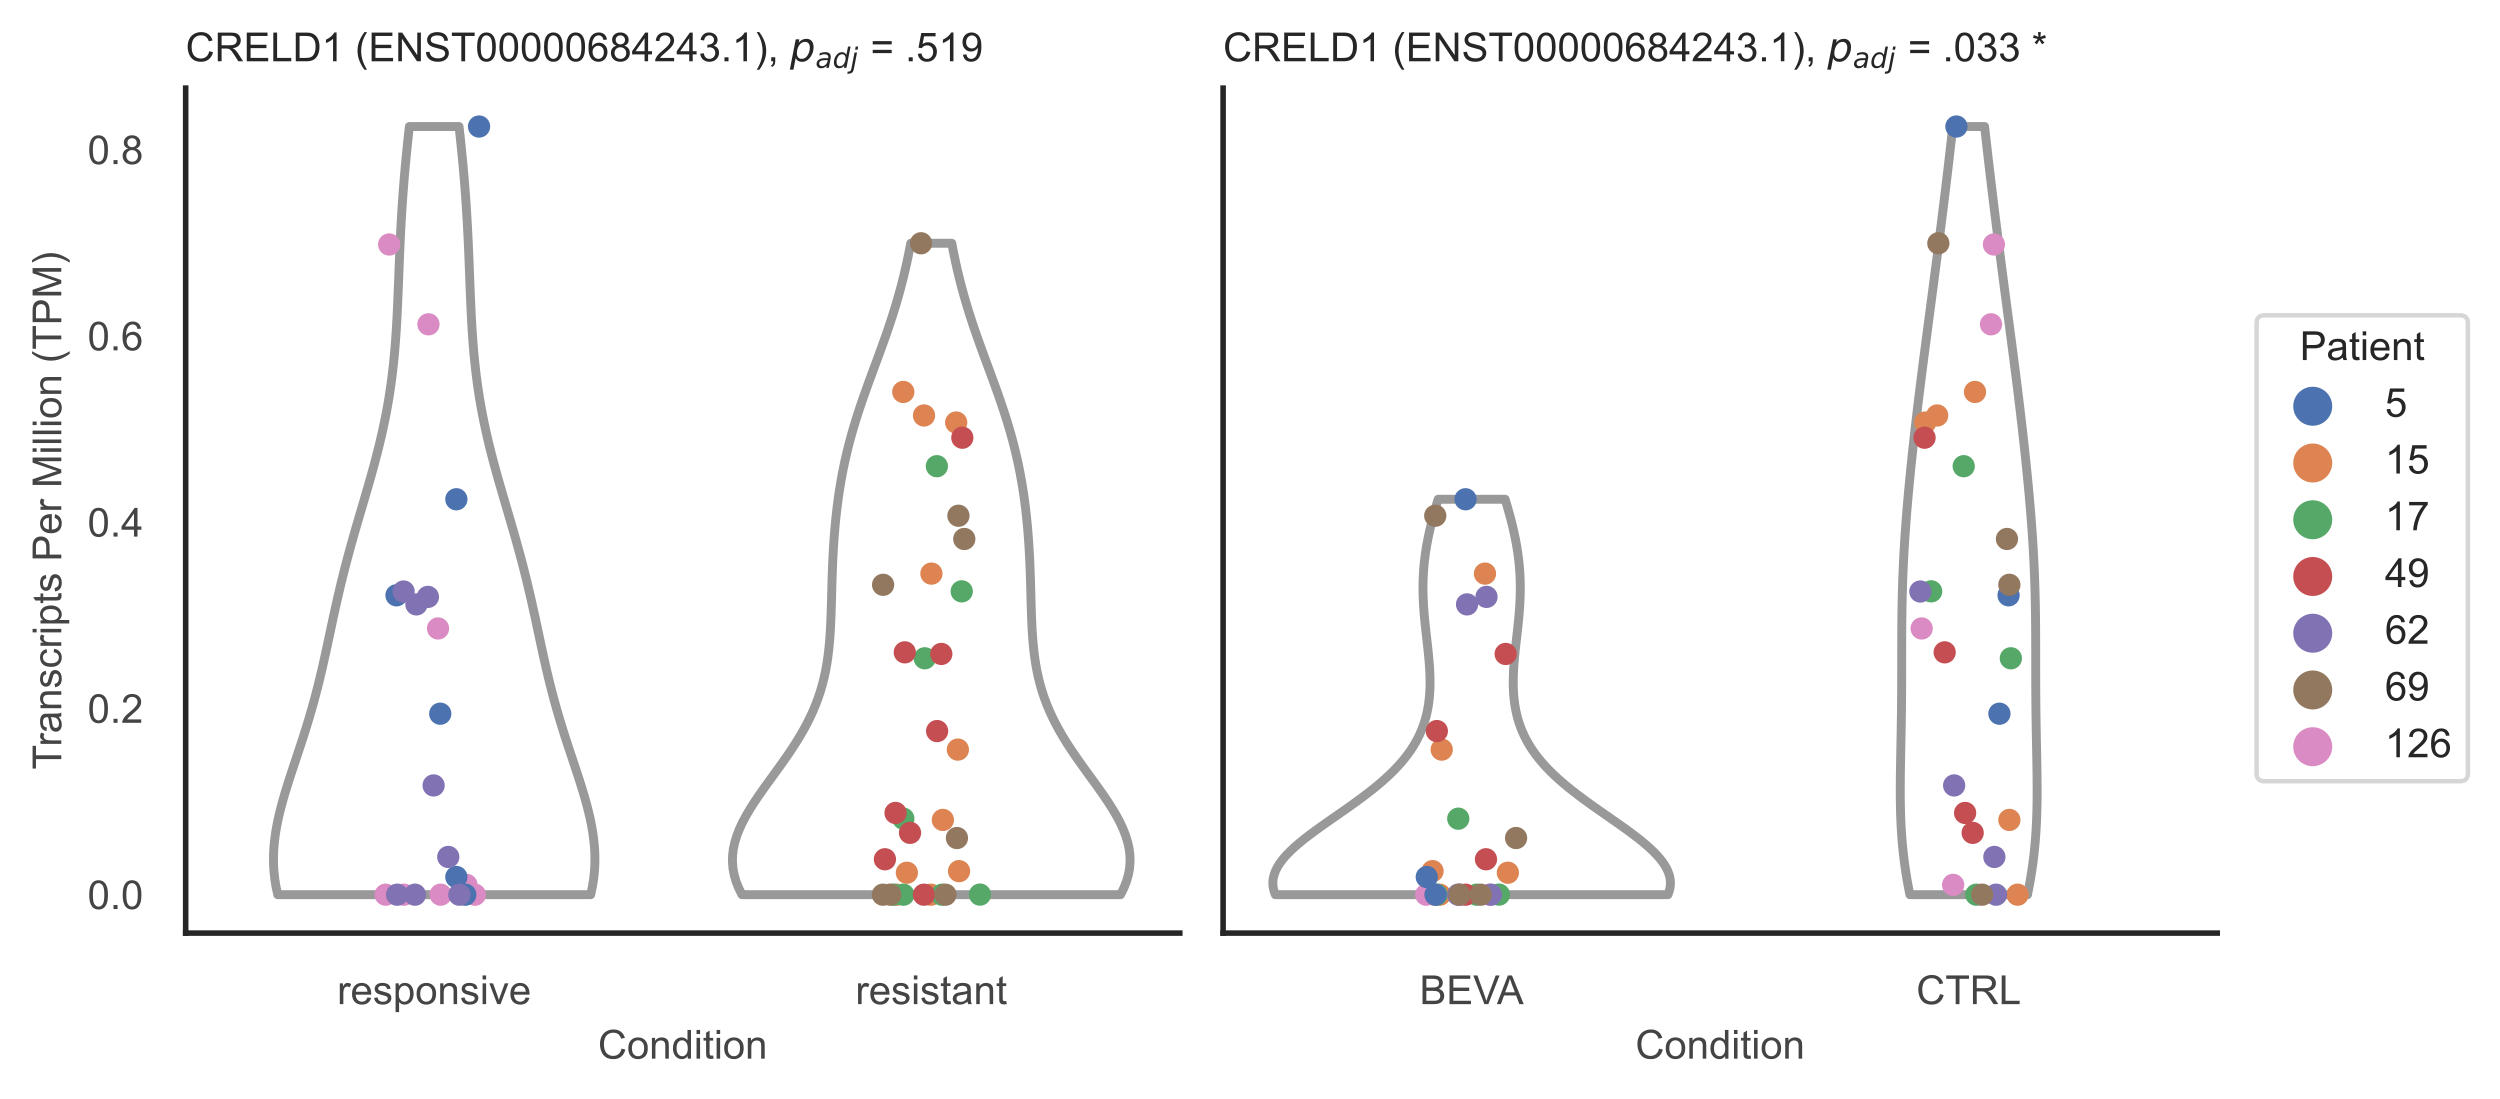 <?xml version="1.0" encoding="utf-8" standalone="no"?>
<!DOCTYPE svg PUBLIC "-//W3C//DTD SVG 1.1//EN"
  "http://www.w3.org/Graphics/SVG/1.1/DTD/svg11.dtd">
<!-- Created with matplotlib (https://matplotlib.org/) -->
<svg height="246.51pt" version="1.1" viewBox="0 0 560.896 246.51" width="560.896pt" xmlns="http://www.w3.org/2000/svg" xmlns:xlink="http://www.w3.org/1999/xlink">
 <defs>
  <style type="text/css">*{stroke-linecap:butt;stroke-linejoin:round;}</style>
 </defs>
 <g id="figure_1">
  <g id="patch_1">
   <path d="M 0 246.51 
L 560.896 246.51 
L 560.896 0 
L 0 0 
z
" style="fill:#ffffff;"/>
  </g>
  <g id="axes_1">
   <g id="patch_2">
    <path d="M 41.656 209.348 
L 264.694 209.348 
L 264.694 19.77 
L 41.656 19.77 
z
" style="fill:#ffffff;"/>
   </g>
   <g id="matplotlib.axis_1">
    <g id="xtick_1">
     <g id="text_1">
      <!-- responsive -->
      <g style="fill:#444444;" transform="translate(75.655 225.29)scale(0.09 -0.09)">
       <defs>
        <path d="M 6.5 0 
L 6.5 51.859 
L 14.406 51.859 
L 14.406 44 
Q 17.438 49.516 20 51.266 
Q 22.562 53.031 25.641 53.031 
Q 30.078 53.031 34.672 50.203 
L 31.641 42.047 
Q 28.422 43.953 25.203 43.953 
Q 22.312 43.953 20.016 42.219 
Q 17.719 40.484 16.75 37.406 
Q 15.281 32.719 15.281 27.156 
L 15.281 0 
z
" id="ArialMT-114"/>
        <path d="M 42.094 16.703 
L 51.172 15.578 
Q 49.031 7.625 43.219 3.219 
Q 37.406 -1.172 28.375 -1.172 
Q 17 -1.172 10.328 5.828 
Q 3.656 12.844 3.656 25.484 
Q 3.656 38.578 10.391 45.797 
Q 17.141 53.031 27.875 53.031 
Q 38.281 53.031 44.875 45.953 
Q 51.469 38.875 51.469 26.031 
Q 51.469 25.25 51.422 23.688 
L 12.75 23.688 
Q 13.234 15.141 17.578 10.594 
Q 21.922 6.062 28.422 6.062 
Q 33.25 6.062 36.672 8.594 
Q 40.094 11.141 42.094 16.703 
z
M 13.234 30.906 
L 42.188 30.906 
Q 41.609 37.453 38.875 40.719 
Q 34.672 45.797 27.984 45.797 
Q 21.922 45.797 17.797 41.75 
Q 13.672 37.703 13.234 30.906 
z
" id="ArialMT-101"/>
        <path d="M 3.078 15.484 
L 11.766 16.844 
Q 12.5 11.625 15.844 8.844 
Q 19.188 6.062 25.203 6.062 
Q 31.25 6.062 34.172 8.516 
Q 37.109 10.984 37.109 14.312 
Q 37.109 17.281 34.516 19 
Q 32.719 20.172 25.531 21.969 
Q 15.875 24.422 12.141 26.203 
Q 8.406 27.984 6.469 31.125 
Q 4.547 34.281 4.547 38.094 
Q 4.547 41.547 6.125 44.5 
Q 7.719 47.469 10.453 49.422 
Q 12.5 50.922 16.031 51.969 
Q 19.578 53.031 23.641 53.031 
Q 29.734 53.031 34.344 51.266 
Q 38.969 49.516 41.156 46.5 
Q 43.359 43.5 44.188 38.484 
L 35.594 37.312 
Q 35.016 41.312 32.203 43.547 
Q 29.391 45.797 24.266 45.797 
Q 18.219 45.797 15.625 43.797 
Q 13.031 41.797 13.031 39.109 
Q 13.031 37.406 14.109 36.031 
Q 15.188 34.625 17.484 33.688 
Q 18.797 33.203 25.25 31.453 
Q 34.578 28.953 38.25 27.359 
Q 41.938 25.781 44.031 22.75 
Q 46.141 19.734 46.141 15.234 
Q 46.141 10.844 43.578 6.953 
Q 41.016 3.078 36.172 0.953 
Q 31.344 -1.172 25.25 -1.172 
Q 15.141 -1.172 9.844 3.031 
Q 4.547 7.234 3.078 15.484 
z
" id="ArialMT-115"/>
        <path d="M 6.594 -19.875 
L 6.594 51.859 
L 14.594 51.859 
L 14.594 45.125 
Q 17.438 49.078 21 51.047 
Q 24.562 53.031 29.641 53.031 
Q 36.281 53.031 41.359 49.609 
Q 46.438 46.188 49.016 39.953 
Q 51.609 33.734 51.609 26.312 
Q 51.609 18.359 48.75 11.984 
Q 45.906 5.609 40.453 2.219 
Q 35.016 -1.172 29 -1.172 
Q 24.609 -1.172 21.109 0.688 
Q 17.625 2.547 15.375 5.375 
L 15.375 -19.875 
z
M 14.547 25.641 
Q 14.547 15.625 18.594 10.844 
Q 22.656 6.062 28.422 6.062 
Q 34.281 6.062 38.453 11.016 
Q 42.625 15.969 42.625 26.375 
Q 42.625 36.281 38.547 41.203 
Q 34.469 46.141 28.812 46.141 
Q 23.188 46.141 18.859 40.891 
Q 14.547 35.641 14.547 25.641 
z
" id="ArialMT-112"/>
        <path d="M 3.328 25.922 
Q 3.328 40.328 11.328 47.266 
Q 18.016 53.031 27.641 53.031 
Q 38.328 53.031 45.109 46.016 
Q 51.906 39.016 51.906 26.656 
Q 51.906 16.656 48.906 10.906 
Q 45.906 5.172 40.156 2 
Q 34.422 -1.172 27.641 -1.172 
Q 16.75 -1.172 10.031 5.812 
Q 3.328 12.797 3.328 25.922 
z
M 12.359 25.922 
Q 12.359 15.969 16.703 11.016 
Q 21.047 6.062 27.641 6.062 
Q 34.188 6.062 38.531 11.031 
Q 42.875 16.016 42.875 26.219 
Q 42.875 35.844 38.5 40.797 
Q 34.125 45.75 27.641 45.75 
Q 21.047 45.75 16.703 40.812 
Q 12.359 35.891 12.359 25.922 
z
" id="ArialMT-111"/>
        <path d="M 6.594 0 
L 6.594 51.859 
L 14.5 51.859 
L 14.5 44.484 
Q 20.219 53.031 31 53.031 
Q 35.688 53.031 39.625 51.344 
Q 43.562 49.656 45.516 46.922 
Q 47.469 44.188 48.25 40.438 
Q 48.734 37.984 48.734 31.891 
L 48.734 0 
L 39.938 0 
L 39.938 31.547 
Q 39.938 36.922 38.906 39.578 
Q 37.891 42.234 35.281 43.812 
Q 32.672 45.406 29.156 45.406 
Q 23.531 45.406 19.453 41.844 
Q 15.375 38.281 15.375 28.328 
L 15.375 0 
z
" id="ArialMT-110"/>
        <path d="M 6.641 61.469 
L 6.641 71.578 
L 15.438 71.578 
L 15.438 61.469 
z
M 6.641 0 
L 6.641 51.859 
L 15.438 51.859 
L 15.438 0 
z
" id="ArialMT-105"/>
        <path d="M 21 0 
L 1.266 51.859 
L 10.547 51.859 
L 21.688 20.797 
Q 23.484 15.766 25 10.359 
Q 26.172 14.453 28.266 20.219 
L 39.797 51.859 
L 48.828 51.859 
L 29.203 0 
z
" id="ArialMT-118"/>
       </defs>
       <use xlink:href="#ArialMT-114"/>
       <use x="33.301" xlink:href="#ArialMT-101"/>
       <use x="88.916" xlink:href="#ArialMT-115"/>
       <use x="138.916" xlink:href="#ArialMT-112"/>
       <use x="194.531" xlink:href="#ArialMT-111"/>
       <use x="250.146" xlink:href="#ArialMT-110"/>
       <use x="305.762" xlink:href="#ArialMT-115"/>
       <use x="355.762" xlink:href="#ArialMT-105"/>
       <use x="377.979" xlink:href="#ArialMT-118"/>
       <use x="427.979" xlink:href="#ArialMT-101"/>
      </g>
     </g>
    </g>
    <g id="xtick_2">
     <g id="text_2">
      <!-- resistant -->
      <g style="fill:#444444;" transform="translate(191.929 225.29)scale(0.09 -0.09)">
       <defs>
        <path d="M 25.781 7.859 
L 27.047 0.094 
Q 23.344 -0.688 20.406 -0.688 
Q 15.625 -0.688 12.984 0.828 
Q 10.359 2.344 9.281 4.812 
Q 8.203 7.281 8.203 15.188 
L 8.203 45.016 
L 1.766 45.016 
L 1.766 51.859 
L 8.203 51.859 
L 8.203 64.703 
L 16.938 69.969 
L 16.938 51.859 
L 25.781 51.859 
L 25.781 45.016 
L 16.938 45.016 
L 16.938 14.703 
Q 16.938 10.938 17.406 9.859 
Q 17.875 8.797 18.922 8.156 
Q 19.969 7.516 21.922 7.516 
Q 23.391 7.516 25.781 7.859 
z
" id="ArialMT-116"/>
        <path d="M 40.438 6.391 
Q 35.547 2.25 31.031 0.531 
Q 26.516 -1.172 21.344 -1.172 
Q 12.797 -1.172 8.203 3 
Q 3.609 7.172 3.609 13.672 
Q 3.609 17.484 5.344 20.625 
Q 7.078 23.781 9.891 25.688 
Q 12.703 27.594 16.219 28.562 
Q 18.797 29.25 24.031 29.891 
Q 34.672 31.156 39.703 32.906 
Q 39.75 34.719 39.75 35.203 
Q 39.75 40.578 37.25 42.781 
Q 33.891 45.75 27.25 45.75 
Q 21.047 45.75 18.094 43.578 
Q 15.141 41.406 13.719 35.891 
L 5.125 37.062 
Q 6.297 42.578 8.984 45.969 
Q 11.672 49.359 16.75 51.188 
Q 21.828 53.031 28.516 53.031 
Q 35.156 53.031 39.297 51.469 
Q 43.453 49.906 45.406 47.531 
Q 47.359 45.172 48.141 41.547 
Q 48.578 39.312 48.578 33.453 
L 48.578 21.734 
Q 48.578 9.469 49.141 6.219 
Q 49.703 2.984 51.375 0 
L 42.188 0 
Q 40.828 2.734 40.438 6.391 
z
M 39.703 26.031 
Q 34.906 24.078 25.344 22.703 
Q 19.922 21.922 17.672 20.938 
Q 15.438 19.969 14.203 18.094 
Q 12.984 16.219 12.984 13.922 
Q 12.984 10.406 15.641 8.062 
Q 18.312 5.719 23.438 5.719 
Q 28.516 5.719 32.469 7.938 
Q 36.422 10.156 38.281 14.016 
Q 39.703 17 39.703 22.797 
z
" id="ArialMT-97"/>
       </defs>
       <use xlink:href="#ArialMT-114"/>
       <use x="33.301" xlink:href="#ArialMT-101"/>
       <use x="88.916" xlink:href="#ArialMT-115"/>
       <use x="138.916" xlink:href="#ArialMT-105"/>
       <use x="161.133" xlink:href="#ArialMT-115"/>
       <use x="211.133" xlink:href="#ArialMT-116"/>
       <use x="238.916" xlink:href="#ArialMT-97"/>
       <use x="294.531" xlink:href="#ArialMT-110"/>
       <use x="350.146" xlink:href="#ArialMT-116"/>
      </g>
     </g>
    </g>
    <g id="text_3">
     <!-- Condition -->
     <g style="fill:#444444;" transform="translate(134.163 237.521)scale(0.09 -0.09)">
      <defs>
       <path d="M 58.797 25.094 
L 68.266 22.703 
Q 65.281 11.031 57.547 4.906 
Q 49.812 -1.219 38.625 -1.219 
Q 27.047 -1.219 19.797 3.484 
Q 12.547 8.203 8.766 17.141 
Q 4.984 26.078 4.984 36.328 
Q 4.984 47.516 9.25 55.828 
Q 13.531 64.156 21.406 68.469 
Q 29.297 72.797 38.766 72.797 
Q 49.516 72.797 56.828 67.328 
Q 64.156 61.859 67.047 51.953 
L 57.719 49.75 
Q 55.219 57.562 50.484 61.125 
Q 45.75 64.703 38.578 64.703 
Q 30.328 64.703 24.781 60.734 
Q 19.234 56.781 16.984 50.109 
Q 14.75 43.453 14.75 36.375 
Q 14.75 27.25 17.406 20.438 
Q 20.062 13.625 25.672 10.25 
Q 31.297 6.891 37.844 6.891 
Q 45.797 6.891 51.312 11.469 
Q 56.844 16.062 58.797 25.094 
z
" id="ArialMT-67"/>
       <path d="M 40.234 0 
L 40.234 6.547 
Q 35.297 -1.172 25.734 -1.172 
Q 19.531 -1.172 14.328 2.25 
Q 9.125 5.672 6.266 11.797 
Q 3.422 17.922 3.422 25.875 
Q 3.422 33.641 6 39.969 
Q 8.594 46.297 13.766 49.656 
Q 18.953 53.031 25.344 53.031 
Q 30.031 53.031 33.688 51.047 
Q 37.359 49.078 39.656 45.906 
L 39.656 71.578 
L 48.391 71.578 
L 48.391 0 
z
M 12.453 25.875 
Q 12.453 15.922 16.641 10.984 
Q 20.844 6.062 26.562 6.062 
Q 32.328 6.062 36.344 10.766 
Q 40.375 15.484 40.375 25.141 
Q 40.375 35.797 36.266 40.766 
Q 32.172 45.75 26.172 45.75 
Q 20.312 45.75 16.375 40.969 
Q 12.453 36.188 12.453 25.875 
z
" id="ArialMT-100"/>
      </defs>
      <use xlink:href="#ArialMT-67"/>
      <use x="72.217" xlink:href="#ArialMT-111"/>
      <use x="127.832" xlink:href="#ArialMT-110"/>
      <use x="183.447" xlink:href="#ArialMT-100"/>
      <use x="239.062" xlink:href="#ArialMT-105"/>
      <use x="261.279" xlink:href="#ArialMT-116"/>
      <use x="289.062" xlink:href="#ArialMT-105"/>
      <use x="311.279" xlink:href="#ArialMT-111"/>
      <use x="366.895" xlink:href="#ArialMT-110"/>
     </g>
    </g>
   </g>
   <g id="matplotlib.axis_2">
    <g id="ytick_1">
     <g id="text_4">
      <!-- 0.0 -->
      <g style="fill:#444444;" transform="translate(19.646 203.952)scale(0.09 -0.09)">
       <defs>
        <path d="M 4.156 35.297 
Q 4.156 48 6.766 55.734 
Q 9.375 63.484 14.516 67.672 
Q 19.672 71.875 27.484 71.875 
Q 33.25 71.875 37.594 69.547 
Q 41.938 67.234 44.766 62.859 
Q 47.609 58.5 49.219 52.219 
Q 50.828 45.953 50.828 35.297 
Q 50.828 22.703 48.234 14.969 
Q 45.656 7.234 40.5 3 
Q 35.359 -1.219 27.484 -1.219 
Q 17.141 -1.219 11.234 6.203 
Q 4.156 15.141 4.156 35.297 
z
M 13.188 35.297 
Q 13.188 17.672 17.312 11.828 
Q 21.438 6 27.484 6 
Q 33.547 6 37.672 11.859 
Q 41.797 17.719 41.797 35.297 
Q 41.797 52.984 37.672 58.781 
Q 33.547 64.594 27.391 64.594 
Q 21.344 64.594 17.719 59.469 
Q 13.188 52.938 13.188 35.297 
z
" id="ArialMT-48"/>
        <path d="M 9.078 0 
L 9.078 10.016 
L 19.094 10.016 
L 19.094 0 
z
" id="ArialMT-46"/>
       </defs>
       <use xlink:href="#ArialMT-48"/>
       <use x="55.615" xlink:href="#ArialMT-46"/>
       <use x="83.398" xlink:href="#ArialMT-48"/>
      </g>
     </g>
    </g>
    <g id="ytick_2">
     <g id="text_5">
      <!-- 0.2 -->
      <g style="fill:#444444;" transform="translate(19.646 162.169)scale(0.09 -0.09)">
       <defs>
        <path d="M 50.344 8.453 
L 50.344 0 
L 3.031 0 
Q 2.938 3.172 4.047 6.109 
Q 5.859 10.938 9.828 15.625 
Q 13.812 20.312 21.344 26.469 
Q 33.016 36.031 37.109 41.625 
Q 41.219 47.219 41.219 52.203 
Q 41.219 57.422 37.469 61 
Q 33.734 64.594 27.734 64.594 
Q 21.391 64.594 17.578 60.781 
Q 13.766 56.984 13.719 50.25 
L 4.688 51.172 
Q 5.609 61.281 11.656 66.578 
Q 17.719 71.875 27.938 71.875 
Q 38.234 71.875 44.234 66.156 
Q 50.25 60.453 50.25 52 
Q 50.25 47.703 48.484 43.547 
Q 46.734 39.406 42.656 34.812 
Q 38.578 30.219 29.109 22.219 
Q 21.188 15.578 18.938 13.203 
Q 16.703 10.844 15.234 8.453 
z
" id="ArialMT-50"/>
       </defs>
       <use xlink:href="#ArialMT-48"/>
       <use x="55.615" xlink:href="#ArialMT-46"/>
       <use x="83.398" xlink:href="#ArialMT-50"/>
      </g>
     </g>
    </g>
    <g id="ytick_3">
     <g id="text_6">
      <!-- 0.4 -->
      <g style="fill:#444444;" transform="translate(19.646 120.386)scale(0.09 -0.09)">
       <defs>
        <path d="M 32.328 0 
L 32.328 17.141 
L 1.266 17.141 
L 1.266 25.203 
L 33.938 71.578 
L 41.109 71.578 
L 41.109 25.203 
L 50.781 25.203 
L 50.781 17.141 
L 41.109 17.141 
L 41.109 0 
z
M 32.328 25.203 
L 32.328 57.469 
L 9.906 25.203 
z
" id="ArialMT-52"/>
       </defs>
       <use xlink:href="#ArialMT-48"/>
       <use x="55.615" xlink:href="#ArialMT-46"/>
       <use x="83.398" xlink:href="#ArialMT-52"/>
      </g>
     </g>
    </g>
    <g id="ytick_4">
     <g id="text_7">
      <!-- 0.6 -->
      <g style="fill:#444444;" transform="translate(19.646 78.603)scale(0.09 -0.09)">
       <defs>
        <path d="M 49.75 54.047 
L 41.016 53.375 
Q 39.844 58.547 37.703 60.891 
Q 34.125 64.656 28.906 64.656 
Q 24.703 64.656 21.531 62.312 
Q 17.391 59.281 14.984 53.469 
Q 12.594 47.656 12.5 36.922 
Q 15.672 41.75 20.266 44.094 
Q 24.859 46.438 29.891 46.438 
Q 38.672 46.438 44.844 39.969 
Q 51.031 33.5 51.031 23.25 
Q 51.031 16.5 48.125 10.719 
Q 45.219 4.938 40.141 1.859 
Q 35.062 -1.219 28.609 -1.219 
Q 17.625 -1.219 10.688 6.859 
Q 3.766 14.938 3.766 33.5 
Q 3.766 54.25 11.422 63.672 
Q 18.109 71.875 29.438 71.875 
Q 37.891 71.875 43.281 67.141 
Q 48.688 62.406 49.75 54.047 
z
M 13.875 23.188 
Q 13.875 18.656 15.797 14.5 
Q 17.719 10.359 21.188 8.172 
Q 24.656 6 28.469 6 
Q 34.031 6 38.031 10.484 
Q 42.047 14.984 42.047 22.703 
Q 42.047 30.125 38.078 34.391 
Q 34.125 38.672 28.125 38.672 
Q 22.172 38.672 18.016 34.391 
Q 13.875 30.125 13.875 23.188 
z
" id="ArialMT-54"/>
       </defs>
       <use xlink:href="#ArialMT-48"/>
       <use x="55.615" xlink:href="#ArialMT-46"/>
       <use x="83.398" xlink:href="#ArialMT-54"/>
      </g>
     </g>
    </g>
    <g id="ytick_5">
     <g id="text_8">
      <!-- 0.8 -->
      <g style="fill:#444444;" transform="translate(19.646 36.82)scale(0.09 -0.09)">
       <defs>
        <path d="M 17.672 38.812 
Q 12.203 40.828 9.562 44.531 
Q 6.938 48.25 6.938 53.422 
Q 6.938 61.234 12.547 66.547 
Q 18.172 71.875 27.484 71.875 
Q 36.859 71.875 42.578 66.422 
Q 48.297 60.984 48.297 53.172 
Q 48.297 48.188 45.672 44.5 
Q 43.062 40.828 37.75 38.812 
Q 44.344 36.672 47.781 31.875 
Q 51.219 27.094 51.219 20.453 
Q 51.219 11.281 44.719 5.031 
Q 38.234 -1.219 27.641 -1.219 
Q 17.047 -1.219 10.547 5.047 
Q 4.047 11.328 4.047 20.703 
Q 4.047 27.688 7.594 32.391 
Q 11.141 37.109 17.672 38.812 
z
M 15.922 53.719 
Q 15.922 48.641 19.188 45.406 
Q 22.469 42.188 27.688 42.188 
Q 32.766 42.188 36.016 45.375 
Q 39.266 48.578 39.266 53.219 
Q 39.266 58.062 35.906 61.359 
Q 32.562 64.656 27.594 64.656 
Q 22.562 64.656 19.234 61.422 
Q 15.922 58.203 15.922 53.719 
z
M 13.094 20.656 
Q 13.094 16.891 14.875 13.375 
Q 16.656 9.859 20.172 7.922 
Q 23.688 6 27.734 6 
Q 34.031 6 38.125 10.047 
Q 42.234 14.109 42.234 20.359 
Q 42.234 26.703 38.016 30.859 
Q 33.797 35.016 27.438 35.016 
Q 21.234 35.016 17.156 30.906 
Q 13.094 26.812 13.094 20.656 
z
" id="ArialMT-56"/>
       </defs>
       <use xlink:href="#ArialMT-48"/>
       <use x="55.615" xlink:href="#ArialMT-46"/>
       <use x="83.398" xlink:href="#ArialMT-56"/>
      </g>
     </g>
    </g>
    <g id="text_9">
     <!-- Transcripts Per Million (TPM) -->
     <g style="fill:#444444;" transform="translate(13.752 172.644)rotate(-90)scale(0.09 -0.09)">
      <defs>
       <path d="M 25.922 0 
L 25.922 63.141 
L 2.344 63.141 
L 2.344 71.578 
L 59.078 71.578 
L 59.078 63.141 
L 35.406 63.141 
L 35.406 0 
z
" id="ArialMT-84"/>
       <path d="M 40.438 19 
L 49.078 17.875 
Q 47.656 8.938 41.812 3.875 
Q 35.984 -1.172 27.484 -1.172 
Q 16.844 -1.172 10.375 5.781 
Q 3.906 12.75 3.906 25.734 
Q 3.906 34.125 6.688 40.422 
Q 9.469 46.734 15.156 49.875 
Q 20.844 53.031 27.547 53.031 
Q 35.984 53.031 41.359 48.75 
Q 46.734 44.484 48.25 36.625 
L 39.703 35.297 
Q 38.484 40.531 35.375 43.156 
Q 32.281 45.797 27.875 45.797 
Q 21.234 45.797 17.078 41.031 
Q 12.938 36.281 12.938 25.984 
Q 12.938 15.531 16.938 10.797 
Q 20.953 6.062 27.391 6.062 
Q 32.562 6.062 36.031 9.234 
Q 39.5 12.406 40.438 19 
z
" id="ArialMT-99"/>
       <path id="ArialMT-32"/>
       <path d="M 7.719 0 
L 7.719 71.578 
L 34.719 71.578 
Q 41.844 71.578 45.609 70.906 
Q 50.875 70.016 54.438 67.547 
Q 58.016 65.094 60.188 60.641 
Q 62.359 56.203 62.359 50.875 
Q 62.359 41.75 56.547 35.422 
Q 50.734 29.109 35.547 29.109 
L 17.188 29.109 
L 17.188 0 
z
M 17.188 37.547 
L 35.688 37.547 
Q 44.875 37.547 48.734 40.969 
Q 52.594 44.391 52.594 50.594 
Q 52.594 55.078 50.312 58.266 
Q 48.047 61.469 44.344 62.5 
Q 41.938 63.141 35.5 63.141 
L 17.188 63.141 
z
" id="ArialMT-80"/>
       <path d="M 7.422 0 
L 7.422 71.578 
L 21.688 71.578 
L 38.625 20.906 
Q 40.969 13.812 42.047 10.297 
Q 43.266 14.203 45.844 21.781 
L 62.984 71.578 
L 75.734 71.578 
L 75.734 0 
L 66.609 0 
L 66.609 59.906 
L 45.797 0 
L 37.25 0 
L 16.547 60.938 
L 16.547 0 
z
" id="ArialMT-77"/>
       <path d="M 6.391 0 
L 6.391 71.578 
L 15.188 71.578 
L 15.188 0 
z
" id="ArialMT-108"/>
       <path d="M 23.391 -21.047 
Q 16.109 -11.859 11.078 0.438 
Q 6.062 12.75 6.062 25.922 
Q 6.062 37.547 9.812 48.188 
Q 14.203 60.547 23.391 72.797 
L 29.688 72.797 
Q 23.781 62.641 21.875 58.297 
Q 18.891 51.562 17.188 44.234 
Q 15.094 35.109 15.094 25.875 
Q 15.094 2.391 29.688 -21.047 
z
" id="ArialMT-40"/>
       <path d="M 12.359 -21.047 
L 6.062 -21.047 
Q 20.656 2.391 20.656 25.875 
Q 20.656 35.062 18.562 44.094 
Q 16.891 51.422 13.922 58.156 
Q 12.016 62.547 6.062 72.797 
L 12.359 72.797 
Q 21.531 60.547 25.922 48.188 
Q 29.688 37.547 29.688 25.922 
Q 29.688 12.75 24.625 0.438 
Q 19.578 -11.859 12.359 -21.047 
z
" id="ArialMT-41"/>
      </defs>
      <use xlink:href="#ArialMT-84"/>
      <use x="57.334" xlink:href="#ArialMT-114"/>
      <use x="90.635" xlink:href="#ArialMT-97"/>
      <use x="146.25" xlink:href="#ArialMT-110"/>
      <use x="201.865" xlink:href="#ArialMT-115"/>
      <use x="251.865" xlink:href="#ArialMT-99"/>
      <use x="301.865" xlink:href="#ArialMT-114"/>
      <use x="335.166" xlink:href="#ArialMT-105"/>
      <use x="357.383" xlink:href="#ArialMT-112"/>
      <use x="412.998" xlink:href="#ArialMT-116"/>
      <use x="440.781" xlink:href="#ArialMT-115"/>
      <use x="490.781" xlink:href="#ArialMT-32"/>
      <use x="518.564" xlink:href="#ArialMT-80"/>
      <use x="585.264" xlink:href="#ArialMT-101"/>
      <use x="640.879" xlink:href="#ArialMT-114"/>
      <use x="674.18" xlink:href="#ArialMT-32"/>
      <use x="701.963" xlink:href="#ArialMT-77"/>
      <use x="785.264" xlink:href="#ArialMT-105"/>
      <use x="807.48" xlink:href="#ArialMT-108"/>
      <use x="829.697" xlink:href="#ArialMT-108"/>
      <use x="851.914" xlink:href="#ArialMT-105"/>
      <use x="874.131" xlink:href="#ArialMT-111"/>
      <use x="929.746" xlink:href="#ArialMT-110"/>
      <use x="985.361" xlink:href="#ArialMT-32"/>
      <use x="1013.145" xlink:href="#ArialMT-40"/>
      <use x="1046.445" xlink:href="#ArialMT-84"/>
      <use x="1107.529" xlink:href="#ArialMT-80"/>
      <use x="1174.229" xlink:href="#ArialMT-77"/>
      <use x="1257.529" xlink:href="#ArialMT-41"/>
     </g>
    </g>
   </g>
   <g id="PolyCollection_1">
    <defs>
     <path d="M 132.516 -45.779 
L 62.315 -45.779 
L 61.935 -47.52 
L 61.651 -49.26 
L 61.462 -51.001 
L 61.366 -52.742 
L 61.36 -54.483 
L 61.44 -56.224 
L 61.6 -57.965 
L 61.835 -59.706 
L 62.139 -61.446 
L 62.503 -63.187 
L 62.921 -64.928 
L 63.385 -66.669 
L 63.888 -68.41 
L 64.42 -70.151 
L 64.975 -71.891 
L 65.545 -73.632 
L 66.123 -75.373 
L 66.704 -77.114 
L 67.282 -78.855 
L 67.851 -80.596 
L 68.409 -82.337 
L 68.951 -84.077 
L 69.475 -85.818 
L 69.98 -87.559 
L 70.466 -89.3 
L 70.931 -91.041 
L 71.377 -92.782 
L 71.805 -94.522 
L 72.217 -96.263 
L 72.615 -98.004 
L 73.002 -99.745 
L 73.382 -101.486 
L 73.756 -103.227 
L 74.128 -104.968 
L 74.5 -106.708 
L 74.877 -108.449 
L 75.26 -110.19 
L 75.651 -111.931 
L 76.053 -113.672 
L 76.466 -115.413 
L 76.893 -117.153 
L 77.332 -118.894 
L 77.786 -120.635 
L 78.252 -122.376 
L 78.73 -124.117 
L 79.219 -125.858 
L 79.717 -127.598 
L 80.223 -129.339 
L 80.733 -131.08 
L 81.246 -132.821 
L 81.758 -134.562 
L 82.267 -136.303 
L 82.77 -138.044 
L 83.265 -139.784 
L 83.748 -141.525 
L 84.217 -143.266 
L 84.671 -145.007 
L 85.105 -146.748 
L 85.52 -148.489 
L 85.913 -150.229 
L 86.283 -151.97 
L 86.629 -153.711 
L 86.951 -155.452 
L 87.248 -157.193 
L 87.521 -158.934 
L 87.77 -160.675 
L 87.996 -162.415 
L 88.199 -164.156 
L 88.381 -165.897 
L 88.544 -167.638 
L 88.688 -169.379 
L 88.816 -171.12 
L 88.93 -172.86 
L 89.031 -174.601 
L 89.122 -176.342 
L 89.204 -178.083 
L 89.279 -179.824 
L 89.35 -181.565 
L 89.418 -183.306 
L 89.485 -185.046 
L 89.552 -186.787 
L 89.621 -188.528 
L 89.693 -190.269 
L 89.77 -192.01 
L 89.853 -193.751 
L 89.942 -195.491 
L 90.038 -197.232 
L 90.143 -198.973 
L 90.255 -200.714 
L 90.376 -202.455 
L 90.506 -204.196 
L 90.645 -205.937 
L 90.792 -207.677 
L 90.948 -209.418 
L 91.112 -211.159 
L 91.284 -212.9 
L 91.464 -214.641 
L 91.649 -216.382 
L 91.841 -218.122 
L 102.99 -218.122 
L 102.99 -218.122 
L 103.181 -216.382 
L 103.367 -214.641 
L 103.547 -212.9 
L 103.719 -211.159 
L 103.883 -209.418 
L 104.039 -207.677 
L 104.186 -205.937 
L 104.325 -204.196 
L 104.455 -202.455 
L 104.576 -200.714 
L 104.688 -198.973 
L 104.793 -197.232 
L 104.889 -195.491 
L 104.978 -193.751 
L 105.061 -192.01 
L 105.138 -190.269 
L 105.21 -188.528 
L 105.279 -186.787 
L 105.346 -185.046 
L 105.413 -183.306 
L 105.481 -181.565 
L 105.551 -179.824 
L 105.627 -178.083 
L 105.709 -176.342 
L 105.8 -174.601 
L 105.901 -172.86 
L 106.015 -171.12 
L 106.143 -169.379 
L 106.287 -167.638 
L 106.45 -165.897 
L 106.632 -164.156 
L 106.835 -162.415 
L 107.061 -160.675 
L 107.31 -158.934 
L 107.583 -157.193 
L 107.88 -155.452 
L 108.202 -153.711 
L 108.548 -151.97 
L 108.918 -150.229 
L 109.311 -148.489 
L 109.726 -146.748 
L 110.16 -145.007 
L 110.614 -143.266 
L 111.083 -141.525 
L 111.566 -139.784 
L 112.061 -138.044 
L 112.564 -136.303 
L 113.073 -134.562 
L 113.585 -132.821 
L 114.098 -131.08 
L 114.608 -129.339 
L 115.114 -127.598 
L 115.612 -125.858 
L 116.101 -124.117 
L 116.579 -122.376 
L 117.045 -120.635 
L 117.499 -118.894 
L 117.938 -117.153 
L 118.365 -115.413 
L 118.778 -113.672 
L 119.18 -111.931 
L 119.571 -110.19 
L 119.954 -108.449 
L 120.33 -106.708 
L 120.703 -104.968 
L 121.075 -103.227 
L 121.449 -101.486 
L 121.828 -99.745 
L 122.216 -98.004 
L 122.614 -96.263 
L 123.026 -94.522 
L 123.454 -92.782 
L 123.9 -91.041 
L 124.365 -89.3 
L 124.851 -87.559 
L 125.356 -85.818 
L 125.88 -84.077 
L 126.422 -82.337 
L 126.979 -80.596 
L 127.549 -78.855 
L 128.127 -77.114 
L 128.708 -75.373 
L 129.286 -73.632 
L 129.856 -71.891 
L 130.411 -70.151 
L 130.943 -68.41 
L 131.445 -66.669 
L 131.909 -64.928 
L 132.328 -63.187 
L 132.692 -61.446 
L 132.996 -59.706 
L 133.231 -57.965 
L 133.391 -56.224 
L 133.471 -54.483 
L 133.465 -52.742 
L 133.369 -51.001 
L 133.18 -49.26 
L 132.896 -47.52 
L 132.516 -45.779 
z
" id="m73412b9cad" style="stroke:#999999;stroke-width:2;"/>
    </defs>
    <g clip-path="url(#p1b10367d32)">
     <use style="fill:#ffffff;stroke:#999999;stroke-width:2;" x="0" xlink:href="#m73412b9cad" y="246.51"/>
    </g>
   </g>
   <g id="PolyCollection_2">
    <defs>
     <path d="M 251.393 -45.779 
L 166.476 -45.779 
L 165.736 -47.255 
L 165.149 -48.731 
L 164.718 -50.208 
L 164.444 -51.684 
L 164.327 -53.16 
L 164.363 -54.636 
L 164.547 -56.113 
L 164.872 -57.589 
L 165.329 -59.065 
L 165.907 -60.542 
L 166.595 -62.018 
L 167.381 -63.494 
L 168.249 -64.97 
L 169.187 -66.447 
L 170.18 -67.923 
L 171.213 -69.399 
L 172.272 -70.875 
L 173.344 -72.352 
L 174.415 -73.828 
L 175.474 -75.304 
L 176.51 -76.781 
L 177.513 -78.257 
L 178.474 -79.733 
L 179.386 -81.209 
L 180.245 -82.686 
L 181.045 -84.162 
L 181.783 -85.638 
L 182.458 -87.114 
L 183.069 -88.591 
L 183.617 -90.067 
L 184.102 -91.543 
L 184.529 -93.02 
L 184.9 -94.496 
L 185.218 -95.972 
L 185.488 -97.448 
L 185.714 -98.925 
L 185.902 -100.401 
L 186.055 -101.877 
L 186.179 -103.353 
L 186.279 -104.83 
L 186.359 -106.306 
L 186.423 -107.782 
L 186.476 -109.259 
L 186.521 -110.735 
L 186.562 -112.211 
L 186.601 -113.687 
L 186.641 -115.164 
L 186.685 -116.64 
L 186.734 -118.116 
L 186.791 -119.593 
L 186.856 -121.069 
L 186.932 -122.545 
L 187.019 -124.021 
L 187.118 -125.498 
L 187.23 -126.974 
L 187.357 -128.45 
L 187.499 -129.926 
L 187.656 -131.403 
L 187.831 -132.879 
L 188.023 -134.355 
L 188.233 -135.832 
L 188.463 -137.308 
L 188.713 -138.784 
L 188.985 -140.26 
L 189.277 -141.737 
L 189.592 -143.213 
L 189.93 -144.689 
L 190.29 -146.165 
L 190.673 -147.642 
L 191.078 -149.118 
L 191.505 -150.594 
L 191.952 -152.071 
L 192.419 -153.547 
L 192.904 -155.023 
L 193.405 -156.499 
L 193.919 -157.976 
L 194.446 -159.452 
L 194.981 -160.928 
L 195.523 -162.404 
L 196.069 -163.881 
L 196.615 -165.357 
L 197.16 -166.833 
L 197.699 -168.31 
L 198.232 -169.786 
L 198.754 -171.262 
L 199.265 -172.738 
L 199.761 -174.215 
L 200.242 -175.691 
L 200.707 -177.167 
L 201.153 -178.644 
L 201.58 -180.12 
L 201.988 -181.596 
L 202.377 -183.072 
L 202.747 -184.549 
L 203.098 -186.025 
L 203.431 -187.501 
L 203.747 -188.977 
L 204.046 -190.454 
L 204.33 -191.93 
L 213.54 -191.93 
L 213.54 -191.93 
L 213.823 -190.454 
L 214.122 -188.977 
L 214.438 -187.501 
L 214.771 -186.025 
L 215.122 -184.549 
L 215.492 -183.072 
L 215.881 -181.596 
L 216.289 -180.12 
L 216.716 -178.644 
L 217.163 -177.167 
L 217.627 -175.691 
L 218.108 -174.215 
L 218.604 -172.738 
L 219.115 -171.262 
L 219.637 -169.786 
L 220.17 -168.31 
L 220.709 -166.833 
L 221.254 -165.357 
L 221.8 -163.881 
L 222.346 -162.404 
L 222.888 -160.928 
L 223.423 -159.452 
L 223.95 -157.976 
L 224.464 -156.499 
L 224.965 -155.023 
L 225.45 -153.547 
L 225.917 -152.071 
L 226.364 -150.594 
L 226.791 -149.118 
L 227.196 -147.642 
L 227.579 -146.165 
L 227.939 -144.689 
L 228.277 -143.213 
L 228.592 -141.737 
L 228.884 -140.26 
L 229.156 -138.784 
L 229.406 -137.308 
L 229.636 -135.832 
L 229.846 -134.355 
L 230.038 -132.879 
L 230.213 -131.403 
L 230.37 -129.926 
L 230.512 -128.45 
L 230.639 -126.974 
L 230.751 -125.498 
L 230.85 -124.021 
L 230.937 -122.545 
L 231.013 -121.069 
L 231.078 -119.593 
L 231.135 -118.116 
L 231.184 -116.64 
L 231.228 -115.164 
L 231.268 -113.687 
L 231.307 -112.211 
L 231.348 -110.735 
L 231.393 -109.259 
L 231.446 -107.782 
L 231.51 -106.306 
L 231.59 -104.83 
L 231.69 -103.353 
L 231.814 -101.877 
L 231.968 -100.401 
L 232.155 -98.925 
L 232.381 -97.448 
L 232.651 -95.972 
L 232.969 -94.496 
L 233.34 -93.02 
L 233.767 -91.543 
L 234.253 -90.067 
L 234.8 -88.591 
L 235.411 -87.114 
L 236.086 -85.638 
L 236.824 -84.162 
L 237.624 -82.686 
L 238.483 -81.209 
L 239.395 -79.733 
L 240.357 -78.257 
L 241.359 -76.781 
L 242.395 -75.304 
L 243.454 -73.828 
L 244.525 -72.352 
L 245.597 -70.875 
L 246.656 -69.399 
L 247.689 -67.923 
L 248.682 -66.447 
L 249.62 -64.97 
L 250.488 -63.494 
L 251.274 -62.018 
L 251.962 -60.542 
L 252.54 -59.065 
L 252.997 -57.589 
L 253.322 -56.113 
L 253.506 -54.636 
L 253.542 -53.16 
L 253.425 -51.684 
L 253.151 -50.208 
L 252.72 -48.731 
L 252.133 -47.255 
L 251.393 -45.779 
z
" id="mc9cce8e9d8" style="stroke:#999999;stroke-width:2;"/>
    </defs>
    <g clip-path="url(#p1b10367d32)">
     <use style="fill:#ffffff;stroke:#999999;stroke-width:2;" x="0" xlink:href="#mc9cce8e9d8" y="246.51"/>
    </g>
   </g>
   <g id="PathCollection_1"/>
   <g id="PathCollection_2"/>
   <g id="PathCollection_3"/>
   <g id="PathCollection_4"/>
   <g id="PathCollection_5"/>
   <g id="PathCollection_6"/>
   <g id="PathCollection_7"/>
   <g id="patch_3">
    <path d="M 41.656 209.348 
L 41.656 19.77 
" style="fill:none;stroke:#262626;stroke-linecap:square;stroke-linejoin:miter;stroke-width:1.25;"/>
   </g>
   <g id="patch_4">
    <path d="M 41.656 209.348 
L 264.694 209.348 
" style="fill:none;stroke:#262626;stroke-linecap:square;stroke-linejoin:miter;stroke-width:1.25;"/>
   </g>
   <g id="PathCollection_8">
    <defs>
     <path d="M 0 2.5 
C 0.663 2.5 1.299 2.237 1.768 1.768 
C 2.237 1.299 2.5 0.663 2.5 -0 
C 2.5 -0.663 2.237 -1.299 1.768 -1.768 
C 1.299 -2.237 0.663 -2.5 0 -2.5 
C -0.663 -2.5 -1.299 -2.237 -1.768 -1.768 
C -2.237 -1.299 -2.5 -0.663 -2.5 0 
C -2.5 0.663 -2.237 1.299 -1.768 1.768 
C -1.299 2.237 -0.663 2.5 0 2.5 
z
" id="C0_0_233e1e4d6d"/>
    </defs>
    <g clip-path="url(#p1b10367d32)">
     <use style="fill:#da8bc3;" x="106.543" xlink:href="#C0_0_233e1e4d6d" y="200.731"/>
    </g>
    <g clip-path="url(#p1b10367d32)">
     <use style="fill:#da8bc3;" x="90.608" xlink:href="#C0_0_233e1e4d6d" y="200.731"/>
    </g>
    <g clip-path="url(#p1b10367d32)">
     <use style="fill:#da8bc3;" x="98.855" xlink:href="#C0_0_233e1e4d6d" y="200.731"/>
    </g>
    <g clip-path="url(#p1b10367d32)">
     <use style="fill:#da8bc3;" x="86.521" xlink:href="#C0_0_233e1e4d6d" y="200.731"/>
    </g>
    <g clip-path="url(#p1b10367d32)">
     <use style="fill:#da8bc3;" x="98.275" xlink:href="#C0_0_233e1e4d6d" y="140.997"/>
    </g>
    <g clip-path="url(#p1b10367d32)">
     <use style="fill:#da8bc3;" x="104.658" xlink:href="#C0_0_233e1e4d6d" y="198.528"/>
    </g>
    <g clip-path="url(#p1b10367d32)">
     <use style="fill:#da8bc3;" x="87.316" xlink:href="#C0_0_233e1e4d6d" y="54.854"/>
    </g>
    <g clip-path="url(#p1b10367d32)">
     <use style="fill:#da8bc3;" x="96.126" xlink:href="#C0_0_233e1e4d6d" y="72.762"/>
    </g>
    <g clip-path="url(#p1b10367d32)">
     <use style="fill:#4c72b0;" x="102.388" xlink:href="#C0_0_233e1e4d6d" y="112.015"/>
    </g>
    <g clip-path="url(#p1b10367d32)">
     <use style="fill:#4c72b0;" x="104.385" xlink:href="#C0_0_233e1e4d6d" y="200.731"/>
    </g>
    <g clip-path="url(#p1b10367d32)">
     <use style="fill:#4c72b0;" x="102.385" xlink:href="#C0_0_233e1e4d6d" y="196.764"/>
    </g>
    <g clip-path="url(#p1b10367d32)">
     <use style="fill:#4c72b0;" x="88.958" xlink:href="#C0_0_233e1e4d6d" y="133.562"/>
    </g>
    <g clip-path="url(#p1b10367d32)">
     <use style="fill:#4c72b0;" x="98.772" xlink:href="#C0_0_233e1e4d6d" y="160.126"/>
    </g>
    <g clip-path="url(#p1b10367d32)">
     <use style="fill:#4c72b0;" x="107.48" xlink:href="#C0_0_233e1e4d6d" y="28.387"/>
    </g>
    <g clip-path="url(#p1b10367d32)">
     <use style="fill:#8172b3;" x="96.003" xlink:href="#C0_0_233e1e4d6d" y="133.916"/>
    </g>
    <g clip-path="url(#p1b10367d32)">
     <use style="fill:#8172b3;" x="93.093" xlink:href="#C0_0_233e1e4d6d" y="200.731"/>
    </g>
    <g clip-path="url(#p1b10367d32)">
     <use style="fill:#8172b3;" x="89.093" xlink:href="#C0_0_233e1e4d6d" y="200.731"/>
    </g>
    <g clip-path="url(#p1b10367d32)">
     <use style="fill:#8172b3;" x="93.427" xlink:href="#C0_0_233e1e4d6d" y="135.599"/>
    </g>
    <g clip-path="url(#p1b10367d32)">
     <use style="fill:#8172b3;" x="97.286" xlink:href="#C0_0_233e1e4d6d" y="176.219"/>
    </g>
    <g clip-path="url(#p1b10367d32)">
     <use style="fill:#8172b3;" x="90.552" xlink:href="#C0_0_233e1e4d6d" y="132.713"/>
    </g>
    <g clip-path="url(#p1b10367d32)">
     <use style="fill:#8172b3;" x="100.573" xlink:href="#C0_0_233e1e4d6d" y="192.263"/>
    </g>
    <g clip-path="url(#p1b10367d32)">
     <use style="fill:#8172b3;" x="103.058" xlink:href="#C0_0_233e1e4d6d" y="200.731"/>
    </g>
   </g>
   <g id="PathCollection_9">
    <defs>
     <path d="M 0 2.5 
C 0.663 2.5 1.299 2.237 1.768 1.768 
C 2.237 1.299 2.5 0.663 2.5 -0 
C 2.5 -0.663 2.237 -1.299 1.768 -1.768 
C 1.299 -2.237 0.663 -2.5 0 -2.5 
C -0.663 -2.5 -1.299 -2.237 -1.768 -1.768 
C -2.237 -1.299 -2.5 -0.663 -2.5 0 
C -2.5 0.663 -2.237 1.299 -1.768 1.768 
C -1.299 2.237 -0.663 2.5 0 2.5 
z
" id="C1_0_b2154eb238"/>
    </defs>
    <g clip-path="url(#p1b10367d32)">
     <use style="fill:#dd8452;" x="208.973" xlink:href="#C1_0_b2154eb238" y="128.695"/>
    </g>
    <g clip-path="url(#p1b10367d32)">
     <use style="fill:#dd8452;" x="203.463" xlink:href="#C1_0_b2154eb238" y="195.803"/>
    </g>
    <g clip-path="url(#p1b10367d32)">
     <use style="fill:#dd8452;" x="215.172" xlink:href="#C1_0_b2154eb238" y="195.448"/>
    </g>
    <g clip-path="url(#p1b10367d32)">
     <use style="fill:#dd8452;" x="214.904" xlink:href="#C1_0_b2154eb238" y="168.178"/>
    </g>
    <g clip-path="url(#p1b10367d32)">
     <use style="fill:#dd8452;" x="201.141" xlink:href="#C1_0_b2154eb238" y="200.731"/>
    </g>
    <g clip-path="url(#p1b10367d32)">
     <use style="fill:#dd8452;" x="208.839" xlink:href="#C1_0_b2154eb238" y="200.731"/>
    </g>
    <g clip-path="url(#p1b10367d32)">
     <use style="fill:#dd8452;" x="202.66" xlink:href="#C1_0_b2154eb238" y="87.936"/>
    </g>
    <g clip-path="url(#p1b10367d32)">
     <use style="fill:#dd8452;" x="207.314" xlink:href="#C1_0_b2154eb238" y="93.214"/>
    </g>
    <g clip-path="url(#p1b10367d32)">
     <use style="fill:#dd8452;" x="211.54" xlink:href="#C1_0_b2154eb238" y="183.959"/>
    </g>
    <g clip-path="url(#p1b10367d32)">
     <use style="fill:#dd8452;" x="214.53" xlink:href="#C1_0_b2154eb238" y="94.799"/>
    </g>
    <g clip-path="url(#p1b10367d32)">
     <use style="fill:#55a868;" x="200.459" xlink:href="#C1_0_b2154eb238" y="200.731"/>
    </g>
    <g clip-path="url(#p1b10367d32)">
     <use style="fill:#55a868;" x="202.669" xlink:href="#C1_0_b2154eb238" y="183.679"/>
    </g>
    <g clip-path="url(#p1b10367d32)">
     <use style="fill:#55a868;" x="219.863" xlink:href="#C1_0_b2154eb238" y="200.711"/>
    </g>
    <g clip-path="url(#p1b10367d32)">
     <use style="fill:#55a868;" x="202.675" xlink:href="#C1_0_b2154eb238" y="200.731"/>
    </g>
    <g clip-path="url(#p1b10367d32)">
     <use style="fill:#55a868;" x="211.339" xlink:href="#C1_0_b2154eb238" y="200.731"/>
    </g>
    <g clip-path="url(#p1b10367d32)">
     <use style="fill:#55a868;" x="207.475" xlink:href="#C1_0_b2154eb238" y="147.692"/>
    </g>
    <g clip-path="url(#p1b10367d32)">
     <use style="fill:#55a868;" x="210.193" xlink:href="#C1_0_b2154eb238" y="104.597"/>
    </g>
    <g clip-path="url(#p1b10367d32)">
     <use style="fill:#55a868;" x="215.771" xlink:href="#C1_0_b2154eb238" y="132.675"/>
    </g>
    <g clip-path="url(#p1b10367d32)">
     <use style="fill:#c44e52;" x="211.189" xlink:href="#C1_0_b2154eb238" y="146.718"/>
    </g>
    <g clip-path="url(#p1b10367d32)">
     <use style="fill:#c44e52;" x="207.288" xlink:href="#C1_0_b2154eb238" y="200.731"/>
    </g>
    <g clip-path="url(#p1b10367d32)">
     <use style="fill:#c44e52;" x="198.543" xlink:href="#C1_0_b2154eb238" y="192.784"/>
    </g>
    <g clip-path="url(#p1b10367d32)">
     <use style="fill:#c44e52;" x="210.252" xlink:href="#C1_0_b2154eb238" y="164.022"/>
    </g>
    <g clip-path="url(#p1b10367d32)">
     <use style="fill:#c44e52;" x="204.173" xlink:href="#C1_0_b2154eb238" y="186.858"/>
    </g>
    <g clip-path="url(#p1b10367d32)">
     <use style="fill:#c44e52;" x="202.995" xlink:href="#C1_0_b2154eb238" y="146.358"/>
    </g>
    <g clip-path="url(#p1b10367d32)">
     <use style="fill:#c44e52;" x="215.907" xlink:href="#C1_0_b2154eb238" y="98.203"/>
    </g>
    <g clip-path="url(#p1b10367d32)">
     <use style="fill:#c44e52;" x="200.924" xlink:href="#C1_0_b2154eb238" y="182.393"/>
    </g>
    <g clip-path="url(#p1b10367d32)">
     <use style="fill:#937860;" x="212.119" xlink:href="#C1_0_b2154eb238" y="200.731"/>
    </g>
    <g clip-path="url(#p1b10367d32)">
     <use style="fill:#937860;" x="215.033" xlink:href="#C1_0_b2154eb238" y="115.711"/>
    </g>
    <g clip-path="url(#p1b10367d32)">
     <use style="fill:#937860;" x="214.697" xlink:href="#C1_0_b2154eb238" y="188.017"/>
    </g>
    <g clip-path="url(#p1b10367d32)">
     <use style="fill:#937860;" x="198.084" xlink:href="#C1_0_b2154eb238" y="200.731"/>
    </g>
    <g clip-path="url(#p1b10367d32)">
     <use style="fill:#937860;" x="206.635" xlink:href="#C1_0_b2154eb238" y="54.58"/>
    </g>
    <g clip-path="url(#p1b10367d32)">
     <use style="fill:#937860;" x="198.131" xlink:href="#C1_0_b2154eb238" y="131.204"/>
    </g>
    <g clip-path="url(#p1b10367d32)">
     <use style="fill:#937860;" x="216.345" xlink:href="#C1_0_b2154eb238" y="120.924"/>
    </g>
    <g clip-path="url(#p1b10367d32)">
     <use style="fill:#937860;" x="199.744" xlink:href="#C1_0_b2154eb238" y="200.731"/>
    </g>
   </g>
   <g id="text_10">
    <!-- CRELD1 (ENST00000684243.1), $p_{adj}$ = .519 -->
    <g style="fill:#262626;" transform="translate(41.656 13.77)scale(0.09 -0.09)">
     <defs>
      <path d="M 7.859 0 
L 7.859 71.578 
L 39.594 71.578 
Q 49.172 71.578 54.141 69.641 
Q 59.125 67.719 62.109 62.828 
Q 65.094 57.953 65.094 52.047 
Q 65.094 44.438 60.156 39.203 
Q 55.219 33.984 44.922 32.562 
Q 48.688 30.766 50.641 29 
Q 54.781 25.203 58.5 19.484 
L 70.953 0 
L 59.031 0 
L 49.562 14.891 
Q 45.406 21.344 42.719 24.75 
Q 40.047 28.172 37.922 29.531 
Q 35.797 30.906 33.594 31.453 
Q 31.984 31.781 28.328 31.781 
L 17.328 31.781 
L 17.328 0 
z
M 17.328 39.984 
L 37.703 39.984 
Q 44.188 39.984 47.844 41.328 
Q 51.516 42.672 53.422 45.625 
Q 55.328 48.578 55.328 52.047 
Q 55.328 57.125 51.641 60.391 
Q 47.953 63.672 39.984 63.672 
L 17.328 63.672 
z
" id="ArialMT-82"/>
      <path d="M 7.906 0 
L 7.906 71.578 
L 59.672 71.578 
L 59.672 63.141 
L 17.391 63.141 
L 17.391 41.219 
L 56.984 41.219 
L 56.984 32.812 
L 17.391 32.812 
L 17.391 8.453 
L 61.328 8.453 
L 61.328 0 
z
" id="ArialMT-69"/>
      <path d="M 7.328 0 
L 7.328 71.578 
L 16.797 71.578 
L 16.797 8.453 
L 52.047 8.453 
L 52.047 0 
z
" id="ArialMT-76"/>
      <path d="M 7.719 0 
L 7.719 71.578 
L 32.375 71.578 
Q 40.719 71.578 45.125 70.562 
Q 51.266 69.141 55.609 65.438 
Q 61.281 60.641 64.078 53.188 
Q 66.891 45.75 66.891 36.188 
Q 66.891 28.031 64.984 21.734 
Q 63.094 15.438 60.109 11.297 
Q 57.125 7.172 53.578 4.797 
Q 50.047 2.438 45.047 1.219 
Q 40.047 0 33.547 0 
z
M 17.188 8.453 
L 32.469 8.453 
Q 39.547 8.453 43.578 9.766 
Q 47.609 11.078 50 13.484 
Q 53.375 16.844 55.25 22.531 
Q 57.125 28.219 57.125 36.328 
Q 57.125 47.562 53.438 53.594 
Q 49.75 59.625 44.484 61.672 
Q 40.672 63.141 32.234 63.141 
L 17.188 63.141 
z
" id="ArialMT-68"/>
      <path d="M 37.25 0 
L 28.469 0 
L 28.469 56 
Q 25.297 52.984 20.141 49.953 
Q 14.984 46.922 10.891 45.406 
L 10.891 53.906 
Q 18.266 57.375 23.781 62.297 
Q 29.297 67.234 31.594 71.875 
L 37.25 71.875 
z
" id="ArialMT-49"/>
      <path d="M 7.625 0 
L 7.625 71.578 
L 17.328 71.578 
L 54.938 15.375 
L 54.938 71.578 
L 64.016 71.578 
L 64.016 0 
L 54.297 0 
L 16.703 56.25 
L 16.703 0 
z
" id="ArialMT-78"/>
      <path d="M 4.5 23 
L 13.422 23.781 
Q 14.062 18.406 16.375 14.969 
Q 18.703 11.531 23.578 9.406 
Q 28.469 7.281 34.578 7.281 
Q 39.984 7.281 44.141 8.891 
Q 48.297 10.5 50.312 13.297 
Q 52.344 16.109 52.344 19.438 
Q 52.344 22.797 50.391 25.312 
Q 48.438 27.828 43.953 29.547 
Q 41.062 30.672 31.203 33.031 
Q 21.344 35.406 17.391 37.5 
Q 12.25 40.188 9.734 44.156 
Q 7.234 48.141 7.234 53.078 
Q 7.234 58.5 10.297 63.203 
Q 13.375 67.922 19.281 70.359 
Q 25.203 72.797 32.422 72.797 
Q 40.375 72.797 46.453 70.234 
Q 52.547 67.672 55.812 62.688 
Q 59.078 57.719 59.328 51.422 
L 50.25 50.734 
Q 49.516 57.516 45.281 60.984 
Q 41.062 64.453 32.812 64.453 
Q 24.219 64.453 20.281 61.297 
Q 16.359 58.156 16.359 53.719 
Q 16.359 49.859 19.141 47.359 
Q 21.875 44.875 33.422 42.266 
Q 44.969 39.656 49.266 37.703 
Q 55.516 34.812 58.484 30.391 
Q 61.469 25.984 61.469 20.219 
Q 61.469 14.5 58.203 9.438 
Q 54.938 4.391 48.797 1.578 
Q 42.672 -1.219 35.016 -1.219 
Q 25.297 -1.219 18.719 1.609 
Q 12.156 4.438 8.422 10.125 
Q 4.688 15.828 4.5 23 
z
" id="ArialMT-83"/>
      <path d="M 4.203 18.891 
L 12.984 20.062 
Q 14.5 12.594 18.141 9.297 
Q 21.781 6 27 6 
Q 33.203 6 37.469 10.297 
Q 41.75 14.594 41.75 20.953 
Q 41.75 27 37.797 30.922 
Q 33.844 34.859 27.734 34.859 
Q 25.25 34.859 21.531 33.891 
L 22.516 41.609 
Q 23.391 41.5 23.922 41.5 
Q 29.547 41.5 34.031 44.422 
Q 38.531 47.359 38.531 53.469 
Q 38.531 58.297 35.25 61.469 
Q 31.984 64.656 26.812 64.656 
Q 21.688 64.656 18.266 61.422 
Q 14.844 58.203 13.875 51.766 
L 5.078 53.328 
Q 6.688 62.156 12.391 67.016 
Q 18.109 71.875 26.609 71.875 
Q 32.469 71.875 37.391 69.359 
Q 42.328 66.844 44.938 62.5 
Q 47.562 58.156 47.562 53.266 
Q 47.562 48.641 45.062 44.828 
Q 42.578 41.016 37.703 38.766 
Q 44.047 37.312 47.562 32.688 
Q 51.078 28.078 51.078 21.141 
Q 51.078 11.766 44.234 5.25 
Q 37.406 -1.266 26.953 -1.266 
Q 17.531 -1.266 11.297 4.344 
Q 5.078 9.969 4.203 18.891 
z
" id="ArialMT-51"/>
      <path d="M 8.891 0 
L 8.891 10.016 
L 18.891 10.016 
L 18.891 0 
Q 18.891 -5.516 16.938 -8.906 
Q 14.984 -12.312 10.75 -14.156 
L 8.297 -10.406 
Q 11.078 -9.188 12.391 -6.812 
Q 13.719 -4.438 13.875 0 
z
" id="ArialMT-44"/>
      <path d="M 49.609 33.688 
Q 49.609 40.875 46.484 44.672 
Q 43.359 48.484 37.5 48.484 
Q 33.5 48.484 29.859 46.438 
Q 26.219 44.391 23.391 40.484 
Q 20.609 36.625 18.938 31.156 
Q 17.281 25.688 17.281 20.312 
Q 17.281 13.484 20.406 9.797 
Q 23.531 6.109 29.297 6.109 
Q 33.547 6.109 37.188 8.109 
Q 40.828 10.109 43.406 13.922 
Q 46.188 17.922 47.891 23.344 
Q 49.609 28.766 49.609 33.688 
z
M 21.781 46.391 
Q 25.391 51.125 30.297 53.562 
Q 35.203 56 41.219 56 
Q 49.609 56 54.25 50.5 
Q 58.891 45.016 58.891 35.109 
Q 58.891 27 56 19.656 
Q 53.125 12.312 47.703 6.5 
Q 44.094 2.641 39.547 0.609 
Q 35.016 -1.422 29.984 -1.422 
Q 24.172 -1.422 20.219 1 
Q 16.266 3.422 14.312 8.203 
L 8.688 -20.797 
L -0.297 -20.797 
L 14.406 54.688 
L 23.391 54.688 
z
" id="DejaVuSans-Oblique-112"/>
      <path d="M 53.719 31.203 
L 47.609 0 
L 38.625 0 
L 40.281 8.297 
Q 36.328 3.422 31.266 1 
Q 26.219 -1.422 20.016 -1.422 
Q 13.031 -1.422 8.562 2.844 
Q 4.109 7.125 4.109 13.812 
Q 4.109 23.391 11.75 28.953 
Q 19.391 34.516 32.812 34.516 
L 45.312 34.516 
L 45.797 36.922 
Q 45.906 37.312 45.953 37.766 
Q 46 38.234 46 39.203 
Q 46 43.562 42.453 45.969 
Q 38.922 48.391 32.516 48.391 
Q 28.125 48.391 23.5 47.266 
Q 18.891 46.141 14.016 43.891 
L 15.578 52.203 
Q 20.656 54.109 25.516 55.047 
Q 30.375 56 34.906 56 
Q 44.578 56 49.625 51.797 
Q 54.688 47.609 54.688 39.594 
Q 54.688 37.984 54.438 35.812 
Q 54.203 33.641 53.719 31.203 
z
M 44 27.484 
L 35.016 27.484 
Q 23.969 27.484 18.672 24.531 
Q 13.375 21.578 13.375 15.375 
Q 13.375 11.078 16.078 8.641 
Q 18.797 6.203 23.578 6.203 
Q 30.906 6.203 36.375 11.453 
Q 41.844 16.703 43.609 25.484 
z
" id="DejaVuSans-Oblique-97"/>
      <path d="M 41.797 8.203 
Q 38.188 3.469 33.25 1.016 
Q 28.328 -1.422 22.312 -1.422 
Q 14.109 -1.422 9.344 4.172 
Q 4.594 9.766 4.594 19.484 
Q 4.594 27.594 7.469 34.938 
Q 10.359 42.281 15.828 48.094 
Q 19.438 51.953 23.969 53.969 
Q 28.516 56 33.5 56 
Q 38.766 56 42.797 53.453 
Q 46.828 50.922 49.031 46.188 
L 54.891 75.984 
L 63.922 75.984 
L 49.125 0 
L 40.094 0 
z
M 13.922 21.094 
Q 13.922 14.016 17.109 10.062 
Q 20.312 6.109 25.984 6.109 
Q 30.172 6.109 33.766 8.125 
Q 37.359 10.156 40.094 14.109 
Q 42.969 18.219 44.625 23.578 
Q 46.297 28.953 46.297 34.188 
Q 46.297 40.969 43.094 44.766 
Q 39.891 48.578 34.281 48.578 
Q 30.031 48.578 26.359 46.578 
Q 22.703 44.578 20.125 40.828 
Q 17.281 36.766 15.594 31.391 
Q 13.922 26.031 13.922 21.094 
z
" id="DejaVuSans-Oblique-100"/>
      <path d="M 14.5 54.688 
L 23.484 54.688 
L 12.703 -0.984 
L 12.641 -1.219 
Q 10.844 -10.547 8.5 -14.016 
Q 6.297 -17.281 2.062 -19.031 
Q -2.156 -20.797 -7.906 -20.797 
L -11.281 -20.797 
L -9.812 -13.188 
L -7.516 -13.188 
Q -2.25 -13.188 -0.016 -10.984 
Q 2.203 -8.797 3.719 -0.984 
z
M 18.703 75.984 
L 27.688 75.984 
L 25.484 64.594 
L 16.5 64.594 
z
" id="DejaVuSans-Oblique-106"/>
      <path d="M 52.828 42.094 
L 5.562 42.094 
L 5.562 50.297 
L 52.828 50.297 
z
M 52.828 20.359 
L 5.562 20.359 
L 5.562 28.562 
L 52.828 28.562 
z
" id="ArialMT-61"/>
      <path d="M 4.156 18.75 
L 13.375 19.531 
Q 14.406 12.797 18.141 9.391 
Q 21.875 6 27.156 6 
Q 33.5 6 37.891 10.781 
Q 42.281 15.578 42.281 23.484 
Q 42.281 31 38.062 35.344 
Q 33.844 39.703 27 39.703 
Q 22.75 39.703 19.328 37.766 
Q 15.922 35.844 13.969 32.766 
L 5.719 33.844 
L 12.641 70.609 
L 48.25 70.609 
L 48.25 62.203 
L 19.672 62.203 
L 15.828 42.969 
Q 22.266 47.469 29.344 47.469 
Q 38.719 47.469 45.156 40.969 
Q 51.609 34.469 51.609 24.266 
Q 51.609 14.547 45.953 7.469 
Q 39.062 -1.219 27.156 -1.219 
Q 17.391 -1.219 11.203 4.25 
Q 5.031 9.719 4.156 18.75 
z
" id="ArialMT-53"/>
      <path d="M 5.469 16.547 
L 13.922 17.328 
Q 14.984 11.375 18.016 8.688 
Q 21.047 6 25.781 6 
Q 29.828 6 32.875 7.859 
Q 35.938 9.719 37.891 12.812 
Q 39.844 15.922 41.156 21.188 
Q 42.484 26.469 42.484 31.938 
Q 42.484 32.516 42.438 33.688 
Q 39.797 29.5 35.234 26.875 
Q 30.672 24.266 25.344 24.266 
Q 16.453 24.266 10.297 30.703 
Q 4.156 37.156 4.156 47.703 
Q 4.156 58.594 10.578 65.234 
Q 17 71.875 26.656 71.875 
Q 33.641 71.875 39.422 68.109 
Q 45.219 64.359 48.219 57.391 
Q 51.219 50.438 51.219 37.25 
Q 51.219 23.531 48.234 15.406 
Q 45.266 7.281 39.375 3.031 
Q 33.5 -1.219 25.594 -1.219 
Q 17.188 -1.219 11.859 3.438 
Q 6.547 8.109 5.469 16.547 
z
M 41.453 48.141 
Q 41.453 55.719 37.422 60.156 
Q 33.406 64.594 27.734 64.594 
Q 21.875 64.594 17.531 59.812 
Q 13.188 55.031 13.188 47.406 
Q 13.188 40.578 17.312 36.297 
Q 21.438 32.031 27.484 32.031 
Q 33.594 32.031 37.516 36.297 
Q 41.453 40.578 41.453 48.141 
z
" id="ArialMT-57"/>
     </defs>
     <use transform="translate(0 0.203)" xlink:href="#ArialMT-67"/>
     <use transform="translate(72.217 0.203)" xlink:href="#ArialMT-82"/>
     <use transform="translate(144.434 0.203)" xlink:href="#ArialMT-69"/>
     <use transform="translate(211.133 0.203)" xlink:href="#ArialMT-76"/>
     <use transform="translate(266.748 0.203)" xlink:href="#ArialMT-68"/>
     <use transform="translate(338.965 0.203)" xlink:href="#ArialMT-49"/>
     <use transform="translate(394.58 0.203)" xlink:href="#ArialMT-32"/>
     <use transform="translate(422.363 0.203)" xlink:href="#ArialMT-40"/>
     <use transform="translate(455.664 0.203)" xlink:href="#ArialMT-69"/>
     <use transform="translate(522.363 0.203)" xlink:href="#ArialMT-78"/>
     <use transform="translate(594.58 0.203)" xlink:href="#ArialMT-83"/>
     <use transform="translate(661.279 0.203)" xlink:href="#ArialMT-84"/>
     <use transform="translate(722.363 0.203)" xlink:href="#ArialMT-48"/>
     <use transform="translate(777.979 0.203)" xlink:href="#ArialMT-48"/>
     <use transform="translate(833.594 0.203)" xlink:href="#ArialMT-48"/>
     <use transform="translate(889.209 0.203)" xlink:href="#ArialMT-48"/>
     <use transform="translate(944.824 0.203)" xlink:href="#ArialMT-48"/>
     <use transform="translate(1000.439 0.203)" xlink:href="#ArialMT-54"/>
     <use transform="translate(1056.055 0.203)" xlink:href="#ArialMT-56"/>
     <use transform="translate(1111.67 0.203)" xlink:href="#ArialMT-52"/>
     <use transform="translate(1167.285 0.203)" xlink:href="#ArialMT-50"/>
     <use transform="translate(1222.9 0.203)" xlink:href="#ArialMT-52"/>
     <use transform="translate(1278.516 0.203)" xlink:href="#ArialMT-51"/>
     <use transform="translate(1334.131 0.203)" xlink:href="#ArialMT-46"/>
     <use transform="translate(1361.914 0.203)" xlink:href="#ArialMT-49"/>
     <use transform="translate(1417.529 0.203)" xlink:href="#ArialMT-41"/>
     <use transform="translate(1450.83 0.203)" xlink:href="#ArialMT-44"/>
     <use transform="translate(1478.613 0.203)" xlink:href="#ArialMT-32"/>
     <use transform="translate(1506.396 0.203)" xlink:href="#DejaVuSans-Oblique-112"/>
     <use transform="translate(1569.873 -16.203)scale(0.7)" xlink:href="#DejaVuSans-Oblique-97"/>
     <use transform="translate(1612.769 -16.203)scale(0.7)" xlink:href="#DejaVuSans-Oblique-100"/>
     <use transform="translate(1657.202 -16.203)scale(0.7)" xlink:href="#DejaVuSans-Oblique-106"/>
     <use transform="translate(1679.385 0.203)" xlink:href="#ArialMT-32"/>
     <use transform="translate(1707.168 0.203)" xlink:href="#ArialMT-61"/>
     <use transform="translate(1765.566 0.203)" xlink:href="#ArialMT-32"/>
     <use transform="translate(1793.35 0.203)" xlink:href="#ArialMT-46"/>
     <use transform="translate(1821.133 0.203)" xlink:href="#ArialMT-53"/>
     <use transform="translate(1876.748 0.203)" xlink:href="#ArialMT-49"/>
     <use transform="translate(1932.363 0.203)" xlink:href="#ArialMT-57"/>
    </g>
   </g>
  </g>
  <g id="axes_2">
   <g id="patch_5">
    <path d="M 274.414 209.348 
L 497.452 209.348 
L 497.452 19.77 
L 274.414 19.77 
z
" style="fill:#ffffff;"/>
   </g>
   <g id="matplotlib.axis_3">
    <g id="xtick_3">
     <g id="text_11">
      <!-- BEVA -->
      <g style="fill:#444444;" transform="translate(318.499 225.29)scale(0.09 -0.09)">
       <defs>
        <path d="M 7.328 0 
L 7.328 71.578 
L 34.188 71.578 
Q 42.391 71.578 47.344 69.406 
Q 52.297 67.234 55.094 62.719 
Q 57.906 58.203 57.906 53.266 
Q 57.906 48.688 55.422 44.625 
Q 52.938 40.578 47.906 38.094 
Q 54.391 36.188 57.875 31.594 
Q 61.375 27 61.375 20.75 
Q 61.375 15.719 59.25 11.391 
Q 57.125 7.078 54 4.734 
Q 50.875 2.391 46.156 1.188 
Q 41.453 0 34.625 0 
z
M 16.797 41.5 
L 32.281 41.5 
Q 38.578 41.5 41.312 42.328 
Q 44.922 43.406 46.75 45.891 
Q 48.578 48.391 48.578 52.156 
Q 48.578 55.719 46.875 58.422 
Q 45.172 61.141 41.984 62.141 
Q 38.812 63.141 31.109 63.141 
L 16.797 63.141 
z
M 16.797 8.453 
L 34.625 8.453 
Q 39.203 8.453 41.062 8.797 
Q 44.344 9.375 46.531 10.734 
Q 48.734 12.109 50.141 14.719 
Q 51.562 17.328 51.562 20.75 
Q 51.562 24.75 49.516 27.703 
Q 47.469 30.672 43.828 31.859 
Q 40.188 33.062 33.344 33.062 
L 16.797 33.062 
z
" id="ArialMT-66"/>
        <path d="M 28.172 0 
L 0.438 71.578 
L 10.688 71.578 
L 29.297 19.578 
Q 31.547 13.328 33.062 7.859 
Q 34.719 13.719 36.922 19.578 
L 56.25 71.578 
L 65.922 71.578 
L 37.891 0 
z
" id="ArialMT-86"/>
        <path d="M -0.141 0 
L 27.344 71.578 
L 37.547 71.578 
L 66.844 0 
L 56.062 0 
L 47.703 21.688 
L 17.781 21.688 
L 9.906 0 
z
M 20.516 29.391 
L 44.781 29.391 
L 37.312 49.219 
Q 33.891 58.25 32.234 64.062 
Q 30.859 57.172 28.375 50.391 
z
" id="ArialMT-65"/>
       </defs>
       <use xlink:href="#ArialMT-66"/>
       <use x="66.699" xlink:href="#ArialMT-69"/>
       <use x="133.398" xlink:href="#ArialMT-86"/>
       <use x="192.723" xlink:href="#ArialMT-65"/>
      </g>
     </g>
    </g>
    <g id="xtick_4">
     <g id="text_12">
      <!-- CTRL -->
      <g style="fill:#444444;" transform="translate(429.942 225.29)scale(0.09 -0.09)">
       <use xlink:href="#ArialMT-67"/>
       <use x="72.217" xlink:href="#ArialMT-84"/>
       <use x="133.301" xlink:href="#ArialMT-82"/>
       <use x="205.518" xlink:href="#ArialMT-76"/>
      </g>
     </g>
    </g>
    <g id="text_13">
     <!-- Condition -->
     <g style="fill:#444444;" transform="translate(366.921 237.521)scale(0.09 -0.09)">
      <use xlink:href="#ArialMT-67"/>
      <use x="72.217" xlink:href="#ArialMT-111"/>
      <use x="127.832" xlink:href="#ArialMT-110"/>
      <use x="183.447" xlink:href="#ArialMT-100"/>
      <use x="239.062" xlink:href="#ArialMT-105"/>
      <use x="261.279" xlink:href="#ArialMT-116"/>
      <use x="289.062" xlink:href="#ArialMT-105"/>
      <use x="311.279" xlink:href="#ArialMT-111"/>
      <use x="366.895" xlink:href="#ArialMT-110"/>
     </g>
    </g>
   </g>
   <g id="matplotlib.axis_4">
    <g id="ytick_6"/>
    <g id="ytick_7"/>
    <g id="ytick_8"/>
    <g id="ytick_9"/>
    <g id="ytick_10"/>
   </g>
   <g id="PolyCollection_3">
    <defs>
     <path d="M 374.212 -45.779 
L 286.135 -45.779 
L 285.812 -46.675 
L 285.622 -47.571 
L 285.566 -48.467 
L 285.642 -49.363 
L 285.849 -50.259 
L 286.184 -51.155 
L 286.641 -52.052 
L 287.215 -52.948 
L 287.899 -53.844 
L 288.686 -54.74 
L 289.567 -55.636 
L 290.534 -56.532 
L 291.576 -57.428 
L 292.683 -58.324 
L 293.846 -59.221 
L 295.054 -60.117 
L 296.297 -61.013 
L 297.565 -61.909 
L 298.847 -62.805 
L 300.136 -63.701 
L 301.421 -64.597 
L 302.694 -65.493 
L 303.949 -66.389 
L 305.178 -67.286 
L 306.374 -68.182 
L 307.533 -69.078 
L 308.65 -69.974 
L 309.721 -70.87 
L 310.743 -71.766 
L 311.713 -72.662 
L 312.63 -73.558 
L 313.493 -74.455 
L 314.3 -75.351 
L 315.053 -76.247 
L 315.75 -77.143 
L 316.395 -78.039 
L 316.986 -78.935 
L 317.526 -79.831 
L 318.017 -80.727 
L 318.461 -81.623 
L 318.858 -82.52 
L 319.212 -83.416 
L 319.525 -84.312 
L 319.799 -85.208 
L 320.035 -86.104 
L 320.236 -87 
L 320.405 -87.896 
L 320.543 -88.792 
L 320.652 -89.689 
L 320.734 -90.585 
L 320.792 -91.481 
L 320.827 -92.377 
L 320.841 -93.273 
L 320.835 -94.169 
L 320.813 -95.065 
L 320.774 -95.961 
L 320.722 -96.858 
L 320.657 -97.754 
L 320.583 -98.65 
L 320.499 -99.546 
L 320.408 -100.442 
L 320.312 -101.338 
L 320.213 -102.234 
L 320.111 -103.13 
L 320.009 -104.026 
L 319.908 -104.923 
L 319.81 -105.819 
L 319.716 -106.715 
L 319.627 -107.611 
L 319.545 -108.507 
L 319.471 -109.403 
L 319.407 -110.299 
L 319.353 -111.195 
L 319.31 -112.092 
L 319.279 -112.988 
L 319.261 -113.884 
L 319.257 -114.78 
L 319.267 -115.676 
L 319.291 -116.572 
L 319.33 -117.468 
L 319.384 -118.364 
L 319.453 -119.26 
L 319.537 -120.157 
L 319.636 -121.053 
L 319.75 -121.949 
L 319.879 -122.845 
L 320.022 -123.741 
L 320.179 -124.637 
L 320.35 -125.533 
L 320.533 -126.429 
L 320.729 -127.326 
L 320.936 -128.222 
L 321.155 -129.118 
L 321.383 -130.014 
L 321.622 -130.91 
L 321.869 -131.806 
L 322.124 -132.702 
L 322.385 -133.598 
L 322.653 -134.494 
L 337.694 -134.494 
L 337.694 -134.494 
L 337.962 -133.598 
L 338.224 -132.702 
L 338.478 -131.806 
L 338.725 -130.91 
L 338.964 -130.014 
L 339.192 -129.118 
L 339.411 -128.222 
L 339.618 -127.326 
L 339.814 -126.429 
L 339.997 -125.533 
L 340.168 -124.637 
L 340.325 -123.741 
L 340.468 -122.845 
L 340.597 -121.949 
L 340.711 -121.053 
L 340.81 -120.157 
L 340.894 -119.26 
L 340.963 -118.364 
L 341.017 -117.468 
L 341.056 -116.572 
L 341.081 -115.676 
L 341.09 -114.78 
L 341.086 -113.884 
L 341.068 -112.988 
L 341.037 -112.092 
L 340.994 -111.195 
L 340.94 -110.299 
L 340.876 -109.403 
L 340.802 -108.507 
L 340.72 -107.611 
L 340.631 -106.715 
L 340.537 -105.819 
L 340.439 -104.923 
L 340.338 -104.026 
L 340.236 -103.13 
L 340.134 -102.234 
L 340.035 -101.338 
L 339.939 -100.442 
L 339.848 -99.546 
L 339.765 -98.65 
L 339.69 -97.754 
L 339.625 -96.858 
L 339.573 -95.961 
L 339.535 -95.065 
L 339.512 -94.169 
L 339.506 -93.273 
L 339.52 -92.377 
L 339.555 -91.481 
L 339.613 -90.585 
L 339.695 -89.689 
L 339.804 -88.792 
L 339.942 -87.896 
L 340.111 -87 
L 340.312 -86.104 
L 340.549 -85.208 
L 340.822 -84.312 
L 341.135 -83.416 
L 341.489 -82.52 
L 341.886 -81.623 
L 342.33 -80.727 
L 342.821 -79.831 
L 343.361 -78.935 
L 343.953 -78.039 
L 344.597 -77.143 
L 345.295 -76.247 
L 346.047 -75.351 
L 346.855 -74.455 
L 347.717 -73.558 
L 348.634 -72.662 
L 349.604 -71.766 
L 350.626 -70.87 
L 351.697 -69.974 
L 352.814 -69.078 
L 353.973 -68.182 
L 355.17 -67.286 
L 356.398 -66.389 
L 357.653 -65.493 
L 358.927 -64.597 
L 360.212 -63.701 
L 361.5 -62.805 
L 362.782 -61.909 
L 364.05 -61.013 
L 365.293 -60.117 
L 366.501 -59.221 
L 367.664 -58.324 
L 368.771 -57.428 
L 369.813 -56.532 
L 370.78 -55.636 
L 371.661 -54.74 
L 372.448 -53.844 
L 373.132 -52.948 
L 373.706 -52.052 
L 374.164 -51.155 
L 374.498 -50.259 
L 374.705 -49.363 
L 374.781 -48.467 
L 374.725 -47.571 
L 374.535 -46.675 
L 374.212 -45.779 
z
" id="mfb082c6186" style="stroke:#999999;stroke-width:2;"/>
    </defs>
    <g clip-path="url(#p6774758724)">
     <use style="fill:#ffffff;stroke:#999999;stroke-width:2;" x="0" xlink:href="#mfb082c6186" y="246.51"/>
    </g>
   </g>
   <g id="PolyCollection_4">
    <defs>
     <path d="M 454.884 -45.779 
L 428.501 -45.779 
L 428.155 -47.52 
L 427.839 -49.26 
L 427.556 -51.001 
L 427.305 -52.742 
L 427.086 -54.483 
L 426.898 -56.224 
L 426.741 -57.965 
L 426.614 -59.706 
L 426.513 -61.446 
L 426.438 -63.187 
L 426.386 -64.928 
L 426.355 -66.669 
L 426.34 -68.41 
L 426.341 -70.151 
L 426.353 -71.891 
L 426.375 -73.632 
L 426.403 -75.373 
L 426.435 -77.114 
L 426.469 -78.855 
L 426.503 -80.596 
L 426.536 -82.337 
L 426.565 -84.077 
L 426.591 -85.818 
L 426.612 -87.559 
L 426.629 -89.3 
L 426.642 -91.041 
L 426.65 -92.782 
L 426.655 -94.522 
L 426.658 -96.263 
L 426.659 -98.004 
L 426.66 -99.745 
L 426.662 -101.486 
L 426.666 -103.227 
L 426.674 -104.968 
L 426.686 -106.708 
L 426.705 -108.449 
L 426.731 -110.19 
L 426.764 -111.931 
L 426.807 -113.672 
L 426.858 -115.413 
L 426.92 -117.153 
L 426.991 -118.894 
L 427.072 -120.635 
L 427.163 -122.376 
L 427.264 -124.117 
L 427.374 -125.858 
L 427.493 -127.599 
L 427.621 -129.339 
L 427.757 -131.08 
L 427.9 -132.821 
L 428.051 -134.562 
L 428.208 -136.303 
L 428.372 -138.044 
L 428.541 -139.784 
L 428.716 -141.525 
L 428.895 -143.266 
L 429.08 -145.007 
L 429.269 -146.748 
L 429.462 -148.489 
L 429.659 -150.229 
L 429.86 -151.97 
L 430.064 -153.711 
L 430.272 -155.452 
L 430.483 -157.193 
L 430.698 -158.934 
L 430.915 -160.675 
L 431.134 -162.415 
L 431.356 -164.156 
L 431.58 -165.897 
L 431.806 -167.638 
L 432.034 -169.379 
L 432.262 -171.12 
L 432.491 -172.86 
L 432.721 -174.601 
L 432.951 -176.342 
L 433.181 -178.083 
L 433.411 -179.824 
L 433.64 -181.565 
L 433.868 -183.306 
L 434.096 -185.046 
L 434.322 -186.787 
L 434.547 -188.528 
L 434.771 -190.269 
L 434.994 -192.01 
L 435.215 -193.751 
L 435.435 -195.491 
L 435.653 -197.232 
L 435.869 -198.973 
L 436.084 -200.714 
L 436.297 -202.455 
L 436.509 -204.196 
L 436.719 -205.937 
L 436.926 -207.677 
L 437.132 -209.418 
L 437.335 -211.159 
L 437.536 -212.9 
L 437.735 -214.641 
L 437.93 -216.382 
L 438.123 -218.122 
L 445.262 -218.122 
L 445.262 -218.122 
L 445.455 -216.382 
L 445.65 -214.641 
L 445.849 -212.9 
L 446.05 -211.159 
L 446.253 -209.418 
L 446.459 -207.677 
L 446.667 -205.937 
L 446.876 -204.196 
L 447.088 -202.455 
L 447.301 -200.714 
L 447.516 -198.973 
L 447.733 -197.232 
L 447.951 -195.491 
L 448.17 -193.751 
L 448.391 -192.01 
L 448.614 -190.269 
L 448.838 -188.528 
L 449.063 -186.787 
L 449.29 -185.046 
L 449.517 -183.306 
L 449.745 -181.565 
L 449.975 -179.824 
L 450.204 -178.083 
L 450.434 -176.342 
L 450.664 -174.601 
L 450.894 -172.86 
L 451.123 -171.12 
L 451.352 -169.379 
L 451.579 -167.638 
L 451.805 -165.897 
L 452.029 -164.156 
L 452.251 -162.415 
L 452.471 -160.675 
L 452.688 -158.934 
L 452.902 -157.193 
L 453.113 -155.452 
L 453.321 -153.711 
L 453.526 -151.97 
L 453.727 -150.229 
L 453.924 -148.489 
L 454.117 -146.748 
L 454.306 -145.007 
L 454.49 -143.266 
L 454.67 -141.525 
L 454.844 -139.784 
L 455.013 -138.044 
L 455.177 -136.303 
L 455.334 -134.562 
L 455.485 -132.821 
L 455.628 -131.08 
L 455.764 -129.339 
L 455.892 -127.599 
L 456.011 -125.858 
L 456.122 -124.117 
L 456.222 -122.376 
L 456.313 -120.635 
L 456.395 -118.894 
L 456.466 -117.153 
L 456.527 -115.413 
L 456.579 -113.672 
L 456.621 -111.931 
L 456.655 -110.19 
L 456.68 -108.449 
L 456.699 -106.708 
L 456.712 -104.968 
L 456.72 -103.227 
L 456.724 -101.486 
L 456.726 -99.745 
L 456.726 -98.004 
L 456.727 -96.263 
L 456.73 -94.522 
L 456.735 -92.782 
L 456.743 -91.041 
L 456.756 -89.3 
L 456.773 -87.559 
L 456.794 -85.818 
L 456.82 -84.077 
L 456.85 -82.337 
L 456.882 -80.596 
L 456.916 -78.855 
L 456.95 -77.114 
L 456.982 -75.373 
L 457.01 -73.632 
L 457.032 -71.891 
L 457.044 -70.151 
L 457.045 -68.41 
L 457.031 -66.669 
L 456.999 -64.928 
L 456.947 -63.187 
L 456.872 -61.446 
L 456.772 -59.706 
L 456.644 -57.965 
L 456.487 -56.224 
L 456.3 -54.483 
L 456.081 -52.742 
L 455.829 -51.001 
L 455.546 -49.26 
L 455.231 -47.52 
L 454.884 -45.779 
z
" id="m77c70d3898" style="stroke:#999999;stroke-width:2;"/>
    </defs>
    <g clip-path="url(#p6774758724)">
     <use style="fill:#ffffff;stroke:#999999;stroke-width:2;" x="0" xlink:href="#m77c70d3898" y="246.51"/>
    </g>
   </g>
   <g id="PathCollection_10"/>
   <g id="PathCollection_11"/>
   <g id="PathCollection_12"/>
   <g id="PathCollection_13"/>
   <g id="PathCollection_14"/>
   <g id="PathCollection_15"/>
   <g id="PathCollection_16"/>
   <g id="patch_6">
    <path d="M 274.414 209.348 
L 274.414 19.77 
" style="fill:none;stroke:#262626;stroke-linecap:square;stroke-linejoin:miter;stroke-width:1.25;"/>
   </g>
   <g id="patch_7">
    <path d="M 274.414 209.348 
L 497.452 209.348 
" style="fill:none;stroke:#262626;stroke-linecap:square;stroke-linejoin:miter;stroke-width:1.25;"/>
   </g>
   <g id="PathCollection_17">
    <defs>
     <path d="M 0 2.5 
C 0.663 2.5 1.299 2.237 1.768 1.768 
C 2.237 1.299 2.5 0.663 2.5 -0 
C 2.5 -0.663 2.237 -1.299 1.768 -1.768 
C 1.299 -2.237 0.663 -2.5 0 -2.5 
C -0.663 -2.5 -1.299 -2.237 -1.768 -1.768 
C -2.237 -1.299 -2.5 -0.663 -2.5 0 
C -2.5 0.663 -2.237 1.299 -1.768 1.768 
C -1.299 2.237 -0.663 2.5 0 2.5 
z
" id="C2_0_12debaa4b3"/>
    </defs>
    <g clip-path="url(#p6774758724)">
     <use style="fill:#da8bc3;" x="319.977" xlink:href="#C2_0_12debaa4b3" y="200.731"/>
    </g>
    <g clip-path="url(#p6774758724)">
     <use style="fill:#da8bc3;" x="321.826" xlink:href="#C2_0_12debaa4b3" y="200.731"/>
    </g>
    <g clip-path="url(#p6774758724)">
     <use style="fill:#da8bc3;" x="327.491" xlink:href="#C2_0_12debaa4b3" y="200.731"/>
    </g>
    <g clip-path="url(#p6774758724)">
     <use style="fill:#da8bc3;" x="334.23" xlink:href="#C2_0_12debaa4b3" y="200.731"/>
    </g>
    <g clip-path="url(#p6774758724)">
     <use style="fill:#dd8452;" x="333.169" xlink:href="#C2_0_12debaa4b3" y="128.695"/>
    </g>
    <g clip-path="url(#p6774758724)">
     <use style="fill:#dd8452;" x="338.303" xlink:href="#C2_0_12debaa4b3" y="195.803"/>
    </g>
    <g clip-path="url(#p6774758724)">
     <use style="fill:#dd8452;" x="321.399" xlink:href="#C2_0_12debaa4b3" y="195.448"/>
    </g>
    <g clip-path="url(#p6774758724)">
     <use style="fill:#dd8452;" x="323.46" xlink:href="#C2_0_12debaa4b3" y="168.178"/>
    </g>
    <g clip-path="url(#p6774758724)">
     <use style="fill:#dd8452;" x="323.045" xlink:href="#C2_0_12debaa4b3" y="200.731"/>
    </g>
    <g clip-path="url(#p6774758724)">
     <use style="fill:#55a868;" x="331.293" xlink:href="#C2_0_12debaa4b3" y="200.731"/>
    </g>
    <g clip-path="url(#p6774758724)">
     <use style="fill:#55a868;" x="327.174" xlink:href="#C2_0_12debaa4b3" y="183.679"/>
    </g>
    <g clip-path="url(#p6774758724)">
     <use style="fill:#55a868;" x="336.301" xlink:href="#C2_0_12debaa4b3" y="200.711"/>
    </g>
    <g clip-path="url(#p6774758724)">
     <use style="fill:#55a868;" x="322.308" xlink:href="#C2_0_12debaa4b3" y="200.731"/>
    </g>
    <g clip-path="url(#p6774758724)">
     <use style="fill:#c44e52;" x="337.812" xlink:href="#C2_0_12debaa4b3" y="146.718"/>
    </g>
    <g clip-path="url(#p6774758724)">
     <use style="fill:#c44e52;" x="328.806" xlink:href="#C2_0_12debaa4b3" y="200.731"/>
    </g>
    <g clip-path="url(#p6774758724)">
     <use style="fill:#c44e52;" x="333.394" xlink:href="#C2_0_12debaa4b3" y="192.784"/>
    </g>
    <g clip-path="url(#p6774758724)">
     <use style="fill:#c44e52;" x="322.366" xlink:href="#C2_0_12debaa4b3" y="164.022"/>
    </g>
    <g clip-path="url(#p6774758724)">
     <use style="fill:#4c72b0;" x="328.808" xlink:href="#C2_0_12debaa4b3" y="112.015"/>
    </g>
    <g clip-path="url(#p6774758724)">
     <use style="fill:#4c72b0;" x="322.067" xlink:href="#C2_0_12debaa4b3" y="200.731"/>
    </g>
    <g clip-path="url(#p6774758724)">
     <use style="fill:#4c72b0;" x="320.109" xlink:href="#C2_0_12debaa4b3" y="196.764"/>
    </g>
    <g clip-path="url(#p6774758724)">
     <use style="fill:#8172b3;" x="333.505" xlink:href="#C2_0_12debaa4b3" y="133.916"/>
    </g>
    <g clip-path="url(#p6774758724)">
     <use style="fill:#8172b3;" x="334.505" xlink:href="#C2_0_12debaa4b3" y="200.731"/>
    </g>
    <g clip-path="url(#p6774758724)">
     <use style="fill:#8172b3;" x="327.149" xlink:href="#C2_0_12debaa4b3" y="200.731"/>
    </g>
    <g clip-path="url(#p6774758724)">
     <use style="fill:#8172b3;" x="329.144" xlink:href="#C2_0_12debaa4b3" y="135.599"/>
    </g>
    <g clip-path="url(#p6774758724)">
     <use style="fill:#937860;" x="332.222" xlink:href="#C2_0_12debaa4b3" y="200.731"/>
    </g>
    <g clip-path="url(#p6774758724)">
     <use style="fill:#937860;" x="322.009" xlink:href="#C2_0_12debaa4b3" y="115.711"/>
    </g>
    <g clip-path="url(#p6774758724)">
     <use style="fill:#937860;" x="340.147" xlink:href="#C2_0_12debaa4b3" y="188.017"/>
    </g>
    <g clip-path="url(#p6774758724)">
     <use style="fill:#937860;" x="327.45" xlink:href="#C2_0_12debaa4b3" y="200.731"/>
    </g>
   </g>
   <g id="PathCollection_18">
    <defs>
     <path d="M 0 2.5 
C 0.663 2.5 1.299 2.237 1.768 1.768 
C 2.237 1.299 2.5 0.663 2.5 -0 
C 2.5 -0.663 2.237 -1.299 1.768 -1.768 
C 1.299 -2.237 0.663 -2.5 0 -2.5 
C -0.663 -2.5 -1.299 -2.237 -1.768 -1.768 
C -2.237 -1.299 -2.5 -0.663 -2.5 0 
C -2.5 0.663 -2.237 1.299 -1.768 1.768 
C -1.299 2.237 -0.663 2.5 0 2.5 
z
" id="C3_0_98a3dc26c6"/>
    </defs>
    <g clip-path="url(#p6774758724)">
     <use style="fill:#da8bc3;" x="431.139" xlink:href="#C3_0_98a3dc26c6" y="140.997"/>
    </g>
    <g clip-path="url(#p6774758724)">
     <use style="fill:#da8bc3;" x="438.204" xlink:href="#C3_0_98a3dc26c6" y="198.528"/>
    </g>
    <g clip-path="url(#p6774758724)">
     <use style="fill:#da8bc3;" x="447.354" xlink:href="#C3_0_98a3dc26c6" y="54.854"/>
    </g>
    <g clip-path="url(#p6774758724)">
     <use style="fill:#da8bc3;" x="446.7" xlink:href="#C3_0_98a3dc26c6" y="72.762"/>
    </g>
    <g clip-path="url(#p6774758724)">
     <use style="fill:#dd8452;" x="452.664" xlink:href="#C3_0_98a3dc26c6" y="200.731"/>
    </g>
    <g clip-path="url(#p6774758724)">
     <use style="fill:#dd8452;" x="443.107" xlink:href="#C3_0_98a3dc26c6" y="87.936"/>
    </g>
    <g clip-path="url(#p6774758724)">
     <use style="fill:#dd8452;" x="434.621" xlink:href="#C3_0_98a3dc26c6" y="93.214"/>
    </g>
    <g clip-path="url(#p6774758724)">
     <use style="fill:#dd8452;" x="450.821" xlink:href="#C3_0_98a3dc26c6" y="183.959"/>
    </g>
    <g clip-path="url(#p6774758724)">
     <use style="fill:#dd8452;" x="431.941" xlink:href="#C3_0_98a3dc26c6" y="94.799"/>
    </g>
    <g clip-path="url(#p6774758724)">
     <use style="fill:#55a868;" x="443.402" xlink:href="#C3_0_98a3dc26c6" y="200.731"/>
    </g>
    <g clip-path="url(#p6774758724)">
     <use style="fill:#55a868;" x="451.151" xlink:href="#C3_0_98a3dc26c6" y="147.692"/>
    </g>
    <g clip-path="url(#p6774758724)">
     <use style="fill:#55a868;" x="440.574" xlink:href="#C3_0_98a3dc26c6" y="104.597"/>
    </g>
    <g clip-path="url(#p6774758724)">
     <use style="fill:#55a868;" x="433.275" xlink:href="#C3_0_98a3dc26c6" y="132.675"/>
    </g>
    <g clip-path="url(#p6774758724)">
     <use style="fill:#c44e52;" x="442.589" xlink:href="#C3_0_98a3dc26c6" y="186.858"/>
    </g>
    <g clip-path="url(#p6774758724)">
     <use style="fill:#c44e52;" x="436.303" xlink:href="#C3_0_98a3dc26c6" y="146.358"/>
    </g>
    <g clip-path="url(#p6774758724)">
     <use style="fill:#c44e52;" x="431.791" xlink:href="#C3_0_98a3dc26c6" y="98.203"/>
    </g>
    <g clip-path="url(#p6774758724)">
     <use style="fill:#c44e52;" x="440.891" xlink:href="#C3_0_98a3dc26c6" y="182.393"/>
    </g>
    <g clip-path="url(#p6774758724)">
     <use style="fill:#4c72b0;" x="450.638" xlink:href="#C3_0_98a3dc26c6" y="133.562"/>
    </g>
    <g clip-path="url(#p6774758724)">
     <use style="fill:#4c72b0;" x="448.587" xlink:href="#C3_0_98a3dc26c6" y="160.126"/>
    </g>
    <g clip-path="url(#p6774758724)">
     <use style="fill:#4c72b0;" x="438.936" xlink:href="#C3_0_98a3dc26c6" y="28.387"/>
    </g>
    <g clip-path="url(#p6774758724)">
     <use style="fill:#8172b3;" x="438.431" xlink:href="#C3_0_98a3dc26c6" y="176.219"/>
    </g>
    <g clip-path="url(#p6774758724)">
     <use style="fill:#8172b3;" x="430.852" xlink:href="#C3_0_98a3dc26c6" y="132.713"/>
    </g>
    <g clip-path="url(#p6774758724)">
     <use style="fill:#8172b3;" x="447.455" xlink:href="#C3_0_98a3dc26c6" y="192.263"/>
    </g>
    <g clip-path="url(#p6774758724)">
     <use style="fill:#8172b3;" x="447.827" xlink:href="#C3_0_98a3dc26c6" y="200.731"/>
    </g>
    <g clip-path="url(#p6774758724)">
     <use style="fill:#937860;" x="434.885" xlink:href="#C3_0_98a3dc26c6" y="54.58"/>
    </g>
    <g clip-path="url(#p6774758724)">
     <use style="fill:#937860;" x="450.815" xlink:href="#C3_0_98a3dc26c6" y="131.204"/>
    </g>
    <g clip-path="url(#p6774758724)">
     <use style="fill:#937860;" x="450.279" xlink:href="#C3_0_98a3dc26c6" y="120.924"/>
    </g>
    <g clip-path="url(#p6774758724)">
     <use style="fill:#937860;" x="444.71" xlink:href="#C3_0_98a3dc26c6" y="200.731"/>
    </g>
   </g>
   <g id="text_14">
    <!-- CRELD1 (ENST00000684243.1), $p_{adj}$ = .033 * -->
    <g style="fill:#262626;" transform="translate(274.414 13.77)scale(0.09 -0.09)">
     <defs>
      <path d="M 3.125 58.453 
L 5.375 65.375 
Q 13.141 62.641 16.656 60.641 
Q 15.719 69.484 15.672 72.797 
L 22.75 72.797 
Q 22.609 67.969 21.625 60.688 
Q 26.656 63.234 33.156 65.375 
L 35.406 58.453 
Q 29.203 56.391 23.25 55.719 
Q 26.219 53.125 31.641 46.484 
L 25.781 42.328 
Q 22.953 46.188 19.094 52.828 
Q 15.484 45.953 12.75 42.328 
L 6.984 46.484 
Q 12.641 53.469 15.094 55.719 
Q 8.797 56.938 3.125 58.453 
z
" id="ArialMT-42"/>
     </defs>
     <use transform="translate(0 0.203)" xlink:href="#ArialMT-67"/>
     <use transform="translate(72.217 0.203)" xlink:href="#ArialMT-82"/>
     <use transform="translate(144.434 0.203)" xlink:href="#ArialMT-69"/>
     <use transform="translate(211.133 0.203)" xlink:href="#ArialMT-76"/>
     <use transform="translate(266.748 0.203)" xlink:href="#ArialMT-68"/>
     <use transform="translate(338.965 0.203)" xlink:href="#ArialMT-49"/>
     <use transform="translate(394.58 0.203)" xlink:href="#ArialMT-32"/>
     <use transform="translate(422.363 0.203)" xlink:href="#ArialMT-40"/>
     <use transform="translate(455.664 0.203)" xlink:href="#ArialMT-69"/>
     <use transform="translate(522.363 0.203)" xlink:href="#ArialMT-78"/>
     <use transform="translate(594.58 0.203)" xlink:href="#ArialMT-83"/>
     <use transform="translate(661.279 0.203)" xlink:href="#ArialMT-84"/>
     <use transform="translate(722.363 0.203)" xlink:href="#ArialMT-48"/>
     <use transform="translate(777.979 0.203)" xlink:href="#ArialMT-48"/>
     <use transform="translate(833.594 0.203)" xlink:href="#ArialMT-48"/>
     <use transform="translate(889.209 0.203)" xlink:href="#ArialMT-48"/>
     <use transform="translate(944.824 0.203)" xlink:href="#ArialMT-48"/>
     <use transform="translate(1000.439 0.203)" xlink:href="#ArialMT-54"/>
     <use transform="translate(1056.055 0.203)" xlink:href="#ArialMT-56"/>
     <use transform="translate(1111.67 0.203)" xlink:href="#ArialMT-52"/>
     <use transform="translate(1167.285 0.203)" xlink:href="#ArialMT-50"/>
     <use transform="translate(1222.9 0.203)" xlink:href="#ArialMT-52"/>
     <use transform="translate(1278.516 0.203)" xlink:href="#ArialMT-51"/>
     <use transform="translate(1334.131 0.203)" xlink:href="#ArialMT-46"/>
     <use transform="translate(1361.914 0.203)" xlink:href="#ArialMT-49"/>
     <use transform="translate(1417.529 0.203)" xlink:href="#ArialMT-41"/>
     <use transform="translate(1450.83 0.203)" xlink:href="#ArialMT-44"/>
     <use transform="translate(1478.613 0.203)" xlink:href="#ArialMT-32"/>
     <use transform="translate(1506.396 0.203)" xlink:href="#DejaVuSans-Oblique-112"/>
     <use transform="translate(1569.873 -16.203)scale(0.7)" xlink:href="#DejaVuSans-Oblique-97"/>
     <use transform="translate(1612.769 -16.203)scale(0.7)" xlink:href="#DejaVuSans-Oblique-100"/>
     <use transform="translate(1657.202 -16.203)scale(0.7)" xlink:href="#DejaVuSans-Oblique-106"/>
     <use transform="translate(1679.385 0.203)" xlink:href="#ArialMT-32"/>
     <use transform="translate(1707.168 0.203)" xlink:href="#ArialMT-61"/>
     <use transform="translate(1765.566 0.203)" xlink:href="#ArialMT-32"/>
     <use transform="translate(1793.35 0.203)" xlink:href="#ArialMT-46"/>
     <use transform="translate(1821.133 0.203)" xlink:href="#ArialMT-48"/>
     <use transform="translate(1876.748 0.203)" xlink:href="#ArialMT-51"/>
     <use transform="translate(1932.363 0.203)" xlink:href="#ArialMT-51"/>
     <use transform="translate(1987.979 0.203)" xlink:href="#ArialMT-32"/>
     <use transform="translate(2015.762 0.203)" xlink:href="#ArialMT-42"/>
    </g>
   </g>
  </g>
  <g id="legend_1">
   <g id="patch_8">
    <path d="M 508.081 175.282 
L 551.896 175.282 
Q 553.696 175.282 553.696 173.482 
L 553.696 72.536 
Q 553.696 70.736 551.896 70.736 
L 508.081 70.736 
Q 506.281 70.736 506.281 72.536 
L 506.281 173.482 
Q 506.281 175.282 508.081 175.282 
z
" style="fill:#ffffff;opacity:0.8;stroke:#cccccc;stroke-linejoin:miter;"/>
   </g>
   <g id="text_15">
    <!-- Patient -->
    <g style="fill:#262626;" transform="translate(515.979 80.778)scale(0.09 -0.09)">
     <use xlink:href="#ArialMT-80"/>
     <use x="66.699" xlink:href="#ArialMT-97"/>
     <use x="122.314" xlink:href="#ArialMT-116"/>
     <use x="150.098" xlink:href="#ArialMT-105"/>
     <use x="172.314" xlink:href="#ArialMT-101"/>
     <use x="227.93" xlink:href="#ArialMT-110"/>
     <use x="283.545" xlink:href="#ArialMT-116"/>
    </g>
   </g>
   <g id="PathCollection_19">
    <defs>
     <path d="M 0 3.873 
C 1.027 3.873 2.012 3.465 2.739 2.739 
C 3.465 2.012 3.873 1.027 3.873 0 
C 3.873 -1.027 3.465 -2.012 2.739 -2.739 
C 2.012 -3.465 1.027 -3.873 0 -3.873 
C -1.027 -3.873 -2.012 -3.465 -2.739 -2.739 
C -3.465 -2.012 -3.873 -1.027 -3.873 0 
C -3.873 1.027 -3.465 2.012 -2.739 2.739 
C -2.012 3.465 -1.027 3.873 0 3.873 
z
" id="mc948a7000d" style="stroke:#4c72b0;"/>
    </defs>
    <g>
     <use style="fill:#4c72b0;stroke:#4c72b0;" x="518.881" xlink:href="#mc948a7000d" y="91.146"/>
    </g>
   </g>
   <g id="text_16">
    <!-- 5 -->
    <g style="fill:#262626;" transform="translate(535.081 93.509)scale(0.09 -0.09)">
     <use xlink:href="#ArialMT-53"/>
    </g>
   </g>
   <g id="PathCollection_20">
    <defs>
     <path d="M 0 3.873 
C 1.027 3.873 2.012 3.465 2.739 2.739 
C 3.465 2.012 3.873 1.027 3.873 0 
C 3.873 -1.027 3.465 -2.012 2.739 -2.739 
C 2.012 -3.465 1.027 -3.873 0 -3.873 
C -1.027 -3.873 -2.012 -3.465 -2.739 -2.739 
C -3.465 -2.012 -3.873 -1.027 -3.873 0 
C -3.873 1.027 -3.465 2.012 -2.739 2.739 
C -2.012 3.465 -1.027 3.873 0 3.873 
z
" id="ma909ffca20" style="stroke:#dd8452;"/>
    </defs>
    <g>
     <use style="fill:#dd8452;stroke:#dd8452;" x="518.881" xlink:href="#ma909ffca20" y="103.877"/>
    </g>
   </g>
   <g id="text_17">
    <!-- 15 -->
    <g style="fill:#262626;" transform="translate(535.081 106.24)scale(0.09 -0.09)">
     <use xlink:href="#ArialMT-49"/>
     <use x="55.615" xlink:href="#ArialMT-53"/>
    </g>
   </g>
   <g id="PathCollection_21">
    <defs>
     <path d="M 0 3.873 
C 1.027 3.873 2.012 3.465 2.739 2.739 
C 3.465 2.012 3.873 1.027 3.873 0 
C 3.873 -1.027 3.465 -2.012 2.739 -2.739 
C 2.012 -3.465 1.027 -3.873 0 -3.873 
C -1.027 -3.873 -2.012 -3.465 -2.739 -2.739 
C -3.465 -2.012 -3.873 -1.027 -3.873 0 
C -3.873 1.027 -3.465 2.012 -2.739 2.739 
C -2.012 3.465 -1.027 3.873 0 3.873 
z
" id="m63c470b684" style="stroke:#55a868;"/>
    </defs>
    <g>
     <use style="fill:#55a868;stroke:#55a868;" x="518.881" xlink:href="#m63c470b684" y="116.608"/>
    </g>
   </g>
   <g id="text_18">
    <!-- 17 -->
    <g style="fill:#262626;" transform="translate(535.081 118.97)scale(0.09 -0.09)">
     <defs>
      <path d="M 4.734 62.203 
L 4.734 70.656 
L 51.078 70.656 
L 51.078 63.812 
Q 44.234 56.547 37.516 44.484 
Q 30.812 32.422 27.156 19.672 
Q 24.516 10.688 23.781 0 
L 14.75 0 
Q 14.891 8.453 18.062 20.406 
Q 21.234 32.375 27.172 43.484 
Q 33.109 54.594 39.797 62.203 
z
" id="ArialMT-55"/>
     </defs>
     <use xlink:href="#ArialMT-49"/>
     <use x="55.615" xlink:href="#ArialMT-55"/>
    </g>
   </g>
   <g id="PathCollection_22">
    <defs>
     <path d="M 0 3.873 
C 1.027 3.873 2.012 3.465 2.739 2.739 
C 3.465 2.012 3.873 1.027 3.873 0 
C 3.873 -1.027 3.465 -2.012 2.739 -2.739 
C 2.012 -3.465 1.027 -3.873 0 -3.873 
C -1.027 -3.873 -2.012 -3.465 -2.739 -2.739 
C -3.465 -2.012 -3.873 -1.027 -3.873 0 
C -3.873 1.027 -3.465 2.012 -2.739 2.739 
C -2.012 3.465 -1.027 3.873 0 3.873 
z
" id="md2fc191ea7" style="stroke:#c44e52;"/>
    </defs>
    <g>
     <use style="fill:#c44e52;stroke:#c44e52;" x="518.881" xlink:href="#md2fc191ea7" y="129.339"/>
    </g>
   </g>
   <g id="text_19">
    <!-- 49 -->
    <g style="fill:#262626;" transform="translate(535.081 131.701)scale(0.09 -0.09)">
     <use xlink:href="#ArialMT-52"/>
     <use x="55.615" xlink:href="#ArialMT-57"/>
    </g>
   </g>
   <g id="PathCollection_23">
    <defs>
     <path d="M 0 3.873 
C 1.027 3.873 2.012 3.465 2.739 2.739 
C 3.465 2.012 3.873 1.027 3.873 0 
C 3.873 -1.027 3.465 -2.012 2.739 -2.739 
C 2.012 -3.465 1.027 -3.873 0 -3.873 
C -1.027 -3.873 -2.012 -3.465 -2.739 -2.739 
C -3.465 -2.012 -3.873 -1.027 -3.873 0 
C -3.873 1.027 -3.465 2.012 -2.739 2.739 
C -2.012 3.465 -1.027 3.873 0 3.873 
z
" id="mcfd4ce6585" style="stroke:#8172b3;"/>
    </defs>
    <g>
     <use style="fill:#8172b3;stroke:#8172b3;" x="518.881" xlink:href="#mcfd4ce6585" y="142.069"/>
    </g>
   </g>
   <g id="text_20">
    <!-- 62 -->
    <g style="fill:#262626;" transform="translate(535.081 144.432)scale(0.09 -0.09)">
     <use xlink:href="#ArialMT-54"/>
     <use x="55.615" xlink:href="#ArialMT-50"/>
    </g>
   </g>
   <g id="PathCollection_24">
    <defs>
     <path d="M 0 3.873 
C 1.027 3.873 2.012 3.465 2.739 2.739 
C 3.465 2.012 3.873 1.027 3.873 0 
C 3.873 -1.027 3.465 -2.012 2.739 -2.739 
C 2.012 -3.465 1.027 -3.873 0 -3.873 
C -1.027 -3.873 -2.012 -3.465 -2.739 -2.739 
C -3.465 -2.012 -3.873 -1.027 -3.873 0 
C -3.873 1.027 -3.465 2.012 -2.739 2.739 
C -2.012 3.465 -1.027 3.873 0 3.873 
z
" id="m5d4ad0fe64" style="stroke:#937860;"/>
    </defs>
    <g>
     <use style="fill:#937860;stroke:#937860;" x="518.881" xlink:href="#m5d4ad0fe64" y="154.8"/>
    </g>
   </g>
   <g id="text_21">
    <!-- 69 -->
    <g style="fill:#262626;" transform="translate(535.081 157.163)scale(0.09 -0.09)">
     <use xlink:href="#ArialMT-54"/>
     <use x="55.615" xlink:href="#ArialMT-57"/>
    </g>
   </g>
   <g id="PathCollection_25">
    <defs>
     <path d="M 0 3.873 
C 1.027 3.873 2.012 3.465 2.739 2.739 
C 3.465 2.012 3.873 1.027 3.873 0 
C 3.873 -1.027 3.465 -2.012 2.739 -2.739 
C 2.012 -3.465 1.027 -3.873 0 -3.873 
C -1.027 -3.873 -2.012 -3.465 -2.739 -2.739 
C -3.465 -2.012 -3.873 -1.027 -3.873 0 
C -3.873 1.027 -3.465 2.012 -2.739 2.739 
C -2.012 3.465 -1.027 3.873 0 3.873 
z
" id="mc23acdd036" style="stroke:#da8bc3;"/>
    </defs>
    <g>
     <use style="fill:#da8bc3;stroke:#da8bc3;" x="518.881" xlink:href="#mc23acdd036" y="167.531"/>
    </g>
   </g>
   <g id="text_22">
    <!-- 126 -->
    <g style="fill:#262626;" transform="translate(535.081 169.893)scale(0.09 -0.09)">
     <use xlink:href="#ArialMT-49"/>
     <use x="55.615" xlink:href="#ArialMT-50"/>
     <use x="111.23" xlink:href="#ArialMT-54"/>
    </g>
   </g>
  </g>
 </g>
 <defs>
  <clipPath id="p1b10367d32">
   <rect height="189.578" width="223.038" x="41.656" y="19.77"/>
  </clipPath>
  <clipPath id="p6774758724">
   <rect height="189.578" width="223.038" x="274.414" y="19.77"/>
  </clipPath>
 </defs>
</svg>
